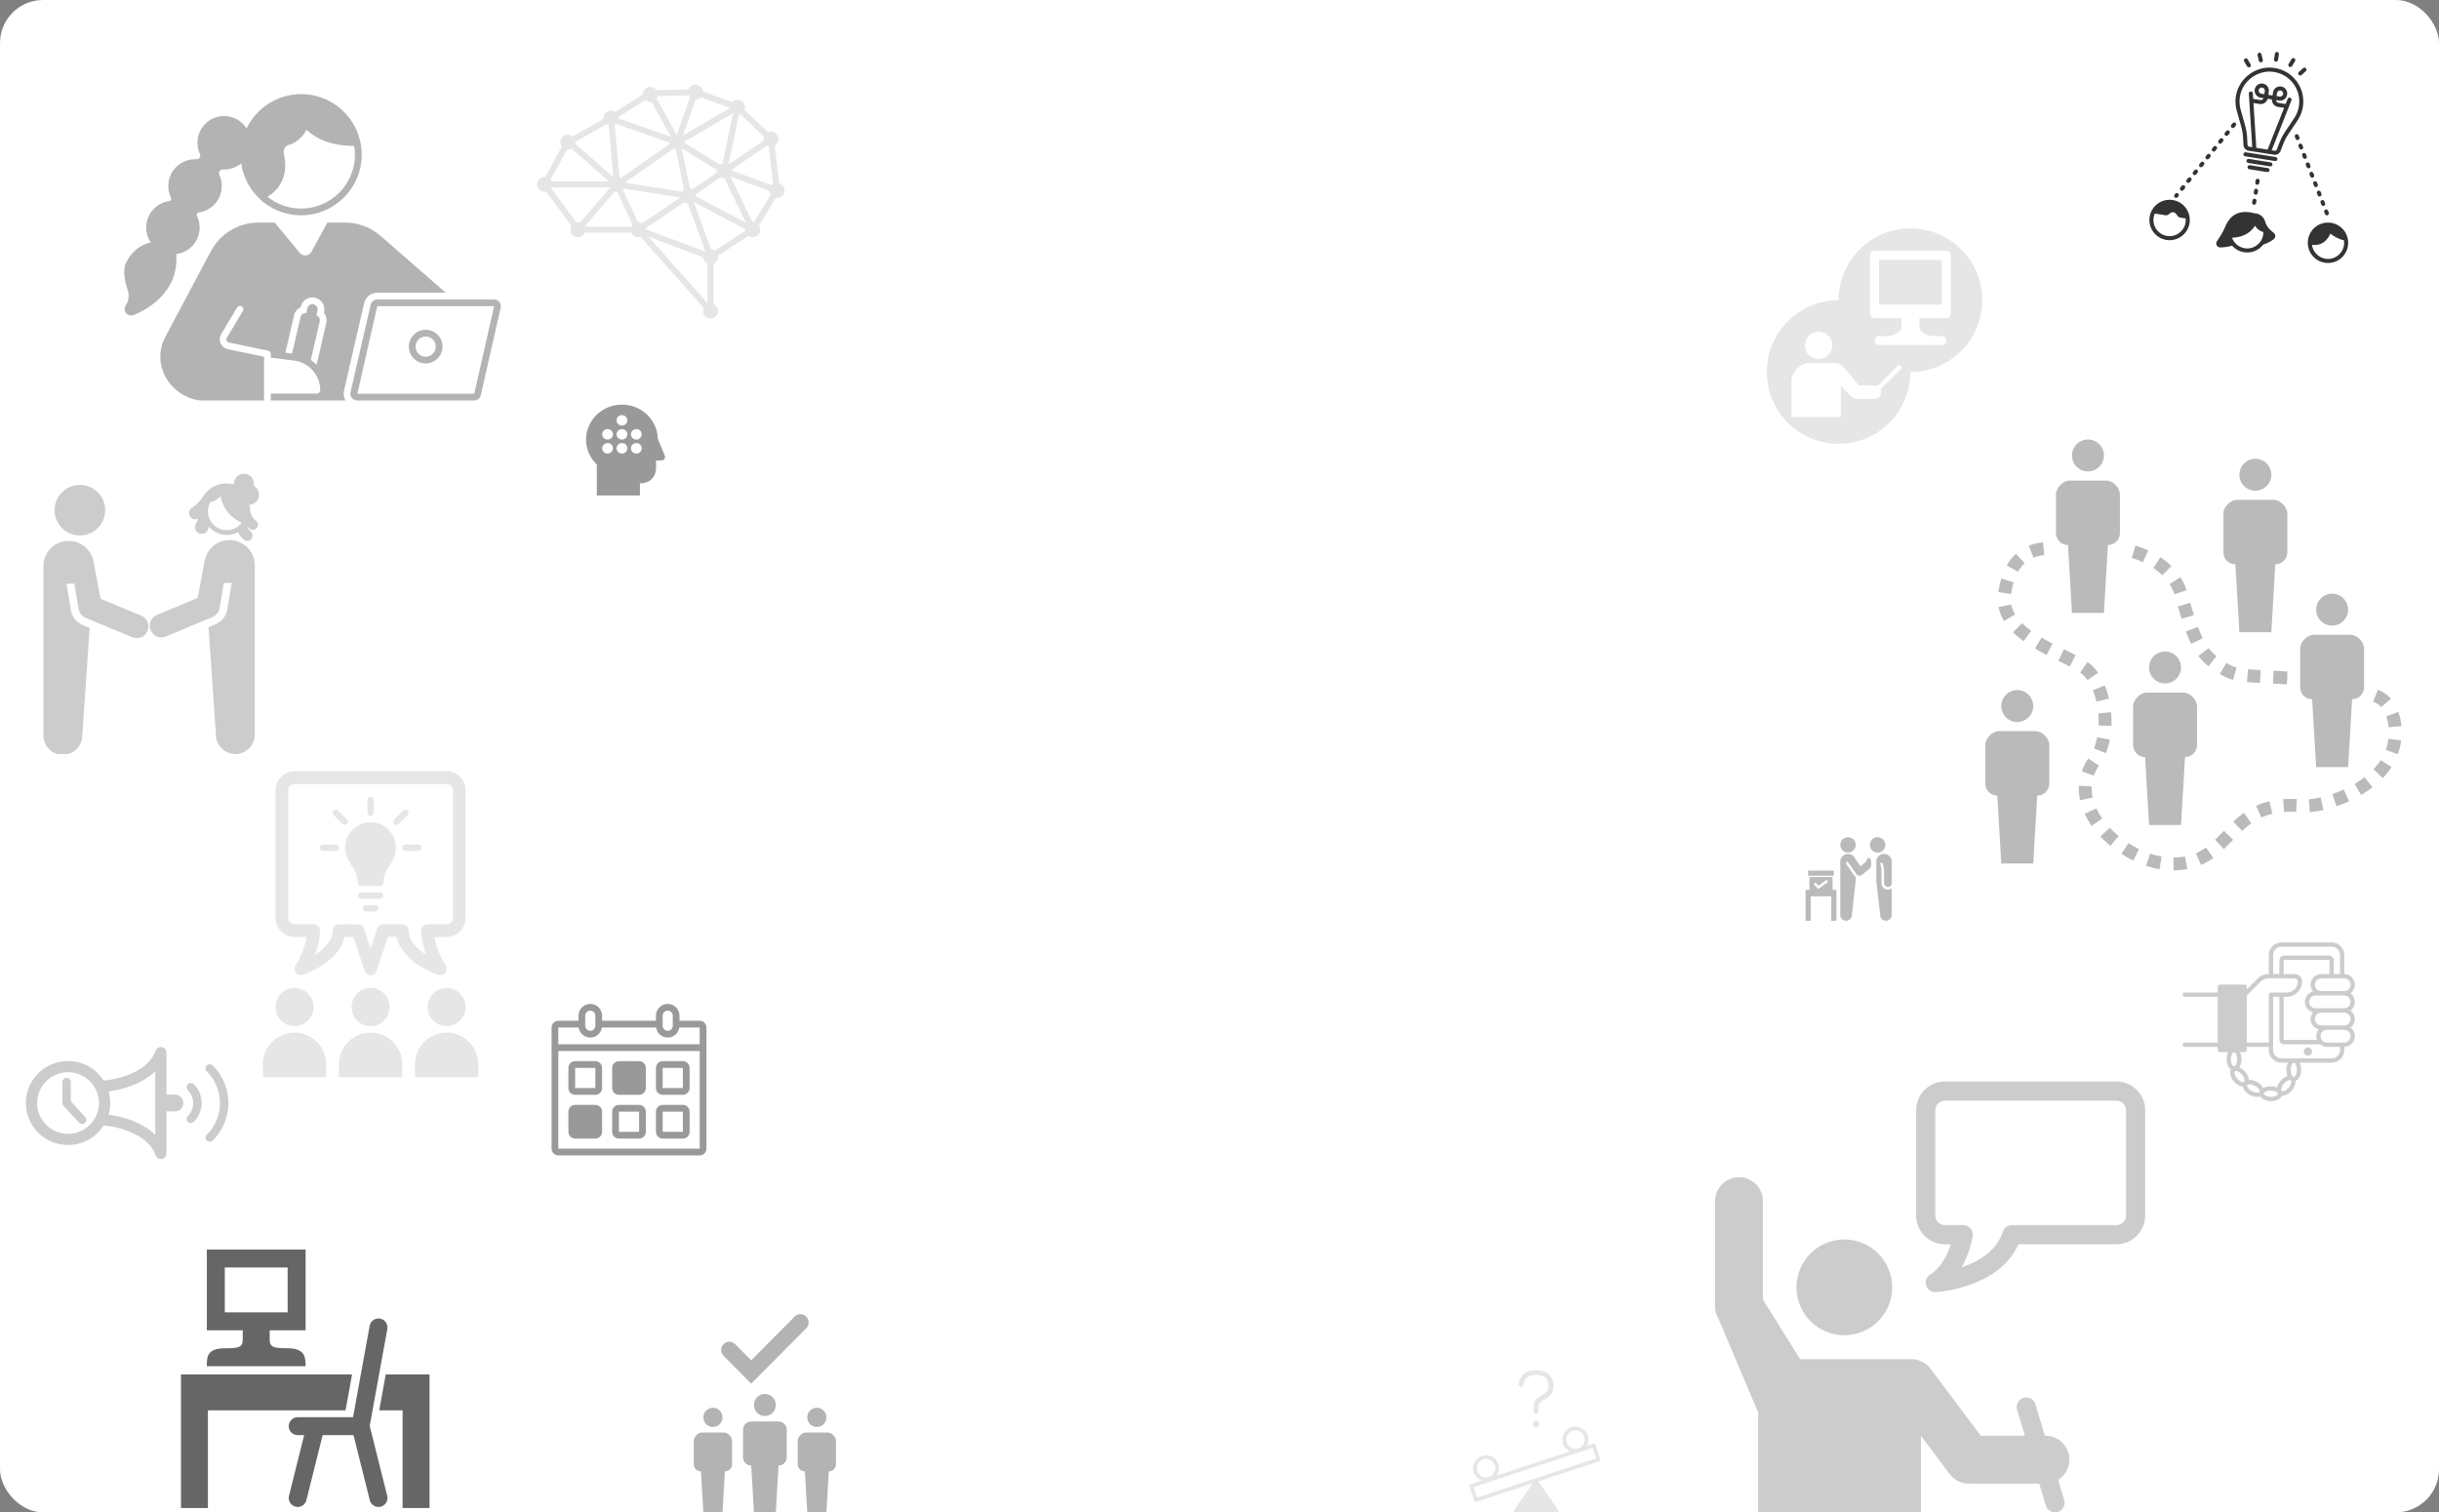 <svg width="566" height="351" viewBox="0 0 566 351" fill="none" xmlns="http://www.w3.org/2000/svg">
<rect x="0" y="0" width="566" height="351" fill="#808080" stroke="none"/>
<rect width="566" height="351" rx="10" fill="white"/>
<path d="M546.477 232.532C546.477 231.716 546.077 230.997 545.468 230.543C546.077 230.088 546.477 229.369 546.477 228.554C546.477 227.196 545.382 226.092 544.029 226.069V221.669C544.029 220.044 542.707 218.722 541.081 218.722H529.454C527.829 218.722 526.506 220.044 526.506 221.669V226.065H526.438C525.487 226.065 524.593 226.436 523.921 227.108L521.387 229.642V229.013C521.387 228.736 521.163 228.513 520.887 228.513H515.156C514.879 228.513 514.656 228.736 514.656 229.013V230.349H507C506.724 230.349 506.5 230.572 506.5 230.849C506.5 231.125 506.724 231.349 507 231.349H514.656V241.976H507C506.724 241.976 506.5 242.199 506.5 242.476C506.5 242.752 506.724 242.976 507 242.976H514.656V243.7C514.656 243.976 514.879 244.2 515.156 244.2H517.089C516.858 244.649 516.715 245.212 516.715 245.841C516.715 246.922 517.12 247.825 517.713 248.238C517.357 248.946 517.603 250.045 518.399 250.982C519.023 251.715 519.801 252.134 520.473 252.168C520.507 252.421 520.602 252.684 520.766 252.941C521.061 253.406 521.544 253.832 522.126 254.139C522.677 254.43 523.267 254.588 523.796 254.588C523.825 254.588 523.854 254.588 523.883 254.587C524.116 254.579 524.323 254.528 524.513 254.459C524.659 254.708 524.887 254.933 525.19 255.112C525.665 255.393 526.289 255.553 526.947 255.562C526.968 255.563 526.989 255.563 527.01 255.563C527.645 255.563 528.248 255.422 528.715 255.164C529.128 254.936 529.412 254.623 529.539 254.273C529.593 254.279 529.647 254.286 529.703 254.286C529.92 254.286 530.153 254.243 530.391 254.157C530.909 253.969 531.429 253.59 531.855 253.089C532.477 252.358 532.764 251.526 532.692 250.858C533.462 250.592 534.022 249.562 534.022 248.289C534.022 247.66 533.88 247.096 533.649 246.647H541.081C542.707 246.647 544.029 245.325 544.029 243.7V242.971C545.382 242.949 546.477 241.845 546.477 240.487C546.477 239.671 546.077 238.952 545.468 238.498C546.077 238.044 546.477 237.325 546.477 236.509C546.477 235.694 546.077 234.975 545.468 234.521C546.077 234.066 546.477 233.347 546.477 232.532ZM545.477 228.554C545.477 229.36 544.83 230.016 544.029 230.038C544.015 230.039 544.002 230.042 543.988 230.042H543.029H541.581H540.581H538.684C537.864 230.042 537.196 229.375 537.196 228.554C537.196 227.733 537.864 227.065 538.684 227.065H540.581H541.581H543.029H543.988C544.002 227.065 544.015 227.069 544.029 227.069C544.83 227.091 545.477 227.747 545.477 228.554ZM536.767 230.121C535.681 230.388 534.87 231.364 534.87 232.532C534.87 233.699 535.681 234.675 536.767 234.942C536.416 235.371 536.196 235.912 536.196 236.509C536.196 237.677 537.007 238.652 538.093 238.919C537.741 239.349 537.521 239.89 537.521 240.487C537.521 240.796 537.585 241.09 537.689 241.364H530.066C530.004 241.364 529.954 241.313 529.954 241.252V231.349H530.678C532.641 231.349 534.238 229.752 534.238 227.789C534.238 226.838 533.464 226.065 532.514 226.065H529.954V222.894C529.954 222.832 530.004 222.781 530.066 222.781H540.469C540.531 222.781 540.581 222.832 540.581 222.894V226.065H538.684C537.312 226.065 536.196 227.182 536.196 228.554C536.196 229.151 536.416 229.692 536.767 230.121ZM527.506 221.669C527.506 220.595 528.38 219.722 529.454 219.722H541.081C542.155 219.722 543.029 220.595 543.029 221.669V226.065H541.581V222.894C541.581 222.28 541.082 221.781 540.469 221.781H530.066C529.453 221.781 528.954 222.28 528.954 222.894V226.065H527.506V221.669V221.669ZM521.387 231.056L524.628 227.815C525.111 227.331 525.754 227.065 526.438 227.065H526.506H527.506H528.954H529.954H532.514C532.913 227.065 533.238 227.39 533.238 227.789C533.238 229.2 532.089 230.349 530.678 230.349H529.954H528.954H527.506H527.006C526.73 230.349 526.506 230.572 526.506 230.849V241.976H521.387V231.056ZM517.715 245.841C517.715 244.854 518.151 244.2 518.439 244.2C518.727 244.2 519.163 244.854 519.163 245.841C519.163 246.828 518.727 247.483 518.439 247.483C518.151 247.483 517.715 246.828 517.715 245.841ZM520.776 251.116C520.556 251.302 519.8 251.085 519.161 250.334C518.521 249.583 518.429 248.801 518.649 248.614C518.698 248.573 518.774 248.551 518.869 248.551C519.2 248.551 519.767 248.812 520.264 249.396C520.903 250.148 520.995 250.93 520.776 251.116ZM524.383 253.381C524.321 253.5 524.116 253.579 523.85 253.587C523.472 253.596 523.017 253.479 522.593 253.254C522.169 253.031 521.811 252.721 521.61 252.405C521.467 252.18 521.417 251.966 521.479 251.848C521.542 251.73 521.746 251.651 522.013 251.642C522.03 251.642 522.048 251.641 522.066 251.641C522.43 251.641 522.865 251.761 523.269 251.975C524.142 252.435 524.518 253.126 524.383 253.381ZM528.232 254.289C527.904 254.47 527.448 254.583 526.961 254.562C526.482 254.556 526.022 254.442 525.699 254.251C525.47 254.116 525.328 253.949 525.33 253.815C525.332 253.681 525.479 253.518 525.712 253.389C526.029 253.214 526.472 253.115 526.935 253.115C526.95 253.115 526.967 253.115 526.982 253.115C527.462 253.122 527.922 253.235 528.244 253.426C528.474 253.562 528.615 253.729 528.614 253.863C528.612 253.997 528.465 254.16 528.232 254.289ZM529.229 250.856C528.82 251.337 528.541 251.884 528.429 252.406C528.009 252.227 527.515 252.123 526.997 252.115C526.338 252.101 525.711 252.247 525.229 252.514C525.223 252.517 525.218 252.52 525.213 252.523C524.953 251.986 524.441 251.462 523.736 251.09C523.155 250.783 522.534 250.624 521.979 250.643C521.939 250.644 521.905 250.655 521.866 250.658C521.832 250.055 521.551 249.367 521.026 248.749C520.611 248.261 520.128 247.92 519.654 247.73C519.969 247.254 520.163 246.589 520.163 245.841C520.163 245.212 520.021 244.649 519.789 244.2H520.887C521.163 244.2 521.387 243.976 521.387 243.7V242.976H526.506V243.7C526.506 245.325 527.829 246.647 529.454 246.647H530.948C530.717 247.096 530.574 247.66 530.574 248.289C530.574 248.831 530.678 249.329 530.854 249.744C530.301 249.9 529.717 250.281 529.229 250.856ZM531.094 252.441C530.783 252.807 530.403 253.089 530.051 253.216C529.8 253.308 529.581 253.31 529.479 253.223C529.375 253.135 529.344 252.924 529.393 252.658C529.462 252.29 529.68 251.869 529.991 251.503C530.488 250.919 531.055 250.658 531.386 250.658C531.481 250.658 531.557 250.68 531.606 250.721C531.825 250.908 531.733 251.689 531.094 252.441ZM532.298 249.931C532.01 249.931 531.574 249.276 531.574 248.289C531.574 247.302 532.01 246.647 532.298 246.647C532.586 246.647 533.022 247.302 533.022 248.289C533.022 249.276 532.586 249.931 532.298 249.931ZM543.029 243.7C543.029 244.774 542.155 245.647 541.081 245.647H532.298H529.454C528.38 245.647 527.506 244.774 527.506 243.7V242.476V231.349H528.954V241.252C528.954 241.865 529.453 242.364 530.066 242.364H538.394C538.83 242.74 539.391 242.976 540.01 242.976H543.029V243.7ZM545.477 240.487C545.477 241.294 544.83 241.949 544.029 241.971C544.015 241.972 544.002 241.976 543.988 241.976H543.029H541.306H540.01C539.518 241.976 539.085 241.733 538.813 241.364C538.632 241.117 538.521 240.816 538.521 240.487C538.521 239.666 539.189 238.998 540.01 238.998H540.581H541.581H543.029H543.988C544.002 238.998 544.015 239.002 544.029 239.002C544.83 239.025 545.477 239.68 545.477 240.487ZM545.477 236.509C545.477 237.316 544.83 237.972 544.029 237.994C544.015 237.994 544.002 237.998 543.988 237.998H543.029H541.581H540.581H540.01H538.684C537.864 237.998 537.196 237.33 537.196 236.509C537.196 235.688 537.864 235.021 538.684 235.021H540.581H541.581H543.029H543.988C544.002 235.021 544.015 235.024 544.029 235.025C544.83 235.047 545.477 235.703 545.477 236.509ZM544.029 234.016C544.015 234.017 544.002 234.021 543.988 234.021H543.029H541.581H540.581H538.684H537.358C536.538 234.021 535.87 233.353 535.87 232.532C535.87 231.71 536.538 231.042 537.358 231.042H538.684H540.581H541.581H543.029H543.988C544.002 231.042 544.015 231.046 544.029 231.047C544.83 231.069 545.477 231.725 545.477 232.532C545.477 233.339 544.83 233.994 544.029 234.016Z" fill="black" fill-opacity="0.2"/>
<path d="M535.574 243.088C535.046 243.088 534.617 243.516 534.617 244.044C534.617 244.572 535.046 245 535.574 245C536.102 245 536.53 244.572 536.53 244.044C536.53 243.516 536.102 243.088 535.574 243.088Z" fill="black" fill-opacity="0.2"/>
<path d="M180.809 42.534L179.782 33.804C180.299 33.499 180.65 32.943 180.65 32.3C180.65 31.334 179.867 30.55 178.9 30.55C178.66 30.55 178.431 30.599 178.223 30.686L172.764 25.48C172.832 25.294 172.875 25.095 172.875 24.885C172.875 23.918 172.091 23.135 171.125 23.135C170.624 23.135 170.176 23.348 169.857 23.684L163.138 21.266C163.076 20.356 162.326 19.635 161.4 19.635C160.666 19.635 160.04 20.088 159.78 20.728L152.353 20.93C152.038 20.463 151.505 20.155 150.9 20.155C149.934 20.155 149.15 20.939 149.15 21.905C149.15 21.918 149.153 21.93 149.154 21.942L142.784 25.953C142.503 25.762 142.165 25.65 141.8 25.65C140.834 25.65 140.05 26.433 140.05 27.4C140.05 27.463 140.062 27.522 140.068 27.583L132.917 31.67C132.612 31.412 132.223 31.25 131.792 31.25C130.825 31.25 130.042 32.033 130.042 33C130.042 33.379 130.165 33.727 130.37 34.014L126.545 41.065C126.496 41.06 126.45 41.05 126.4 41.05C125.434 41.05 124.65 41.834 124.65 42.8C124.65 43.766 125.434 44.55 126.4 44.55C126.532 44.55 126.659 44.533 126.782 44.505L132.592 52.427C132.442 52.685 132.35 52.98 132.35 53.3C132.35 54.266 133.134 55.05 134.1 55.05C134.817 55.05 135.432 54.617 135.702 54H146.498C146.768 54.617 147.383 55.05 148.1 55.05C148.288 55.05 148.466 55.013 148.637 54.957L163.314 71.469C163.211 71.692 163.15 71.938 163.15 72.2C163.15 73.166 163.934 73.95 164.9 73.95C165.867 73.95 166.65 73.166 166.65 72.2C166.65 71.483 166.218 70.868 165.6 70.598V61.202C166.218 60.932 166.65 60.317 166.65 59.6C166.65 59.506 166.637 59.415 166.622 59.325L173.73 54.756C174.008 54.941 174.341 55.05 174.7 55.05C175.667 55.05 176.45 54.266 176.45 53.3C176.45 52.929 176.333 52.586 176.136 52.303L180.06 45.926C180.139 45.937 180.218 45.95 180.3 45.95C181.267 45.95 182.05 45.166 182.05 44.2C182.05 43.412 181.525 42.753 180.809 42.534ZM179.043 42.986L169.79 39.549C169.787 39.5 169.782 39.451 169.775 39.402L177.977 33.781C178.105 33.861 178.244 33.921 178.391 33.966L179.418 42.696C179.281 42.777 179.153 42.872 179.043 42.986ZM163.646 58.382L149.84 53.205C149.836 53.13 149.831 53.056 149.818 52.984L158.789 46.919C159.03 47.072 159.311 47.164 159.612 47.183L163.693 58.338C163.677 58.352 163.661 58.367 163.646 58.382ZM144.509 43.95C144.567 43.885 144.622 43.818 144.67 43.744L157.863 45.855L149.033 51.824C148.763 51.653 148.444 51.55 148.1 51.55C148.086 51.55 148.072 51.554 148.058 51.554L144.509 43.95ZM142.898 28.752L155.464 33.136C155.469 33.206 155.471 33.278 155.485 33.346L144.107 41.31C143.997 41.243 143.878 41.19 143.753 41.148L142.642 28.925C142.733 28.875 142.818 28.818 142.898 28.752ZM170.096 26.294C170.102 26.299 170.107 26.304 170.114 26.309L167.692 37.937C167.457 37.986 167.24 38.084 167.05 38.216L158.926 33.237C158.937 33.159 158.95 33.081 158.95 33C158.95 32.932 158.938 32.868 158.93 32.802L170.096 26.294ZM156.293 34.49C156.457 34.59 156.637 34.668 156.832 34.71L158.718 44.014C158.532 44.144 158.375 44.309 158.252 44.5L145.018 42.382L156.293 34.49ZM160.645 43.962C160.476 43.857 160.29 43.777 160.09 43.734L158.206 34.437L166.324 39.413C166.313 39.491 166.3 39.569 166.3 39.65C166.3 39.789 166.32 39.922 166.351 40.052L160.645 43.962ZM161.439 45.116L167.197 41.169C167.45 41.312 167.739 41.4 168.05 41.4C168.074 41.4 168.096 41.394 168.12 41.393L173.136 51.689L161.46 45.565C161.463 45.524 161.472 45.485 161.472 45.444C161.472 45.331 161.459 45.222 161.439 45.116ZM177.183 32.628L169.069 38.189L171.483 26.598C171.594 26.575 171.7 26.541 171.802 26.498L177.261 31.704C177.193 31.891 177.15 32.09 177.15 32.3C177.15 32.412 177.163 32.522 177.183 32.628ZM169.395 25.083L158.495 31.435L161.425 23.132C161.916 23.125 162.355 22.916 162.668 22.585L169.387 25.003C169.389 25.03 169.392 25.056 169.395 25.083ZM160.133 22.586L157.07 31.263C157.059 31.264 157.048 31.265 157.037 31.266L152.364 22.861C152.47 22.699 152.547 22.517 152.594 22.324L159.821 22.128C159.901 22.297 160.006 22.452 160.133 22.586ZM150.9 23.655C150.998 23.655 151.093 23.642 151.187 23.627L155.695 31.733L143.541 27.494C143.542 27.462 143.55 27.432 143.55 27.4C143.55 27.311 143.537 27.227 143.524 27.142L149.754 23.218C150.062 23.487 150.459 23.655 150.9 23.655ZM141.247 29.052L142.344 41.121L133.498 33.38C133.525 33.257 133.542 33.131 133.542 33C133.542 32.976 133.536 32.953 133.535 32.929L140.76 28.8C140.907 28.909 141.07 28.993 141.247 29.052ZM131.792 34.75C132.11 34.75 132.405 34.658 132.662 34.51L141.337 42.1H128.002C127.944 41.966 127.865 41.845 127.776 41.731L131.575 34.728C131.647 34.737 131.717 34.75 131.792 34.75ZM128.002 43.5H141.598C141.605 43.517 141.616 43.532 141.624 43.549L134.616 51.636C134.452 51.585 134.281 51.55 134.1 51.55C133.968 51.55 133.841 51.567 133.718 51.595L127.908 43.673C127.941 43.616 127.976 43.56 128.002 43.5ZM135.676 52.551L142.684 44.464C142.848 44.515 143.019 44.55 143.2 44.55C143.214 44.55 143.228 44.546 143.242 44.546L146.791 52.15C146.672 52.284 146.571 52.434 146.498 52.6H135.702C135.695 52.583 135.684 52.568 135.676 52.551ZM163.16 59.695C163.197 60.37 163.611 60.944 164.2 61.202V70.359L150.502 54.949L163.16 59.695ZM165.01 57.861L161.002 46.906L172.962 53.179C172.959 53.22 172.95 53.259 172.95 53.3C172.95 53.394 172.963 53.485 172.978 53.575L165.87 58.144C165.621 57.978 165.326 57.881 165.01 57.861ZM174.7 51.55C174.676 51.55 174.654 51.556 174.63 51.557L169.445 40.915L178.56 44.301C178.579 44.633 178.686 44.94 178.864 45.197L174.94 51.574C174.861 51.563 174.782 51.55 174.7 51.55Z" fill="black" fill-opacity="0.1"/>
<g clip-path="url(#clip0_4_743)">
<path d="M450.625 60.292H436.042V70.708H450.625V60.292Z" fill="black" fill-opacity="0.1"/>
<path d="M455.119 57.882C448.611 51.373 438.056 51.373 431.549 57.882C431.444 57.987 431.356 58.101 431.254 58.209C428.205 61.421 426.667 65.54 426.667 69.667C423.386 69.667 420.112 70.64 417.292 72.563C416.444 73.142 415.634 73.797 414.882 74.549C408.373 81.058 408.373 91.61 414.882 98.12C421.39 104.627 431.945 104.629 438.453 98.12C438.89 97.682 439.293 97.223 439.672 96.751C442.109 93.715 443.333 90.025 443.334 86.334C444.381 86.334 445.427 86.234 446.459 86.037C449.632 85.435 452.663 83.909 455.119 81.453C461.627 74.942 461.627 64.389 455.119 57.882ZM422.032 76.959C423.784 76.959 425.21 78.383 425.21 80.139C425.21 81.895 423.783 83.317 422.032 83.317C420.271 83.317 418.855 81.894 418.855 80.139C418.855 78.383 420.271 76.959 422.032 76.959ZM441.098 85.66L436.406 90.352C436.504 90.555 436.563 90.781 436.563 91.021C436.563 91.743 436.072 92.344 435.407 92.523L434.48 92.584H431.355C431.355 92.584 431.017 92.584 430.834 92.584C429.971 92.584 428.913 91.31 428.913 91.31L427.188 89.585V96.751H415.73V88.418C415.73 86.334 417.831 84.25 419.896 84.25C419.896 84.25 424.488 84.25 425.625 84.25C426.321 84.25 427.074 84.409 427.609 84.962C428.492 85.876 431.355 89.459 431.355 89.459H435C435.242 89.459 435.466 89.518 435.67 89.615L440.361 84.923C440.565 84.72 440.894 84.72 441.098 84.923C441.301 85.127 441.301 85.457 441.098 85.66ZM452.709 72.792C452.709 73.367 452.243 73.833 451.667 73.833H445.417V75.917C445.417 77.068 447.39 78 448.542 78H450.625C451.202 78 451.667 78.466 451.667 79.042C451.667 79.617 451.202 80.083 450.625 80.083H443.334H436.042C435.466 80.083 435 79.617 435 79.042C435 78.466 435.466 78 436.042 78H438.125C439.277 78 441.25 77.068 441.25 75.917V73.833H435C434.425 73.833 433.959 73.367 433.959 72.792V59.25C433.959 58.675 434.425 58.209 435 58.209H451.667C452.243 58.209 452.709 58.675 452.709 59.25V72.792Z" fill="black" fill-opacity="0.1"/>
</g>
<g clip-path="url(#clip1_4_743)">
<path d="M491.152 251H451.331C447.655 251 444.665 253.99 444.665 257.667V282.113C444.665 285.789 447.655 288.779 451.331 288.779H452.729C451.98 291.049 450.527 294.226 447.967 295.762C447.088 296.287 446.682 297.347 446.986 298.324C447.275 299.259 448.138 299.89 449.109 299.89C449.152 299.89 449.195 299.888 449.241 299.886C449.863 299.849 463.895 298.898 468.414 288.779H491.45C491.588 288.779 491.723 288.766 491.853 288.742C495.201 288.39 497.818 285.552 497.818 282.113V257.668C497.818 253.995 494.829 251.004 491.152 251ZM493.375 282.113C493.375 283.339 492.379 284.335 491.152 284.335H466.89C465.923 284.335 465.068 284.958 464.774 285.878C463.3 290.468 458.99 292.878 455.243 294.13C457.172 290.653 457.755 287.138 457.793 286.906C457.895 286.264 457.711 285.609 457.289 285.114C456.866 284.618 456.25 284.335 455.599 284.335H451.332C450.106 284.335 449.11 283.339 449.11 282.113V257.667C449.11 256.44 450.106 255.444 451.332 255.444L491.153 255.447C492.38 255.447 493.376 256.443 493.376 257.669V282.113H493.375Z" fill="black" fill-opacity="0.2"/>
<path d="M427.999 309.89C434.135 309.89 439.11 304.915 439.11 298.779C439.11 292.643 434.135 287.668 427.999 287.668C421.863 287.668 416.888 292.643 416.888 298.779C416.888 304.915 421.863 309.89 427.999 309.89Z" fill="black" fill-opacity="0.2"/>
<path d="M480.22 338.779C480.22 335.71 477.733 333.222 474.664 333.222H474.54L472.349 325.918C471.997 324.743 470.761 324.079 469.582 324.426C468.406 324.78 467.739 326.019 468.091 327.194L469.899 333.222H459.664L447.999 317.667C446.95 316.268 445.304 315.444 443.554 315.444H417.745L409.11 301.63V278.78C409.11 275.711 406.623 273.224 403.555 273.224C400.486 273.224 398 275.71 398 278.78V303.224C398 304.265 398.293 305.286 398.844 306.167L407.999 327.806V338.78V351H445.776V333.223L452.442 342.111C453.492 343.511 455.137 344.335 456.887 344.335H473.233L474.758 349.416C475.047 350.379 475.93 351 476.887 351C477.098 351 477.313 350.97 477.525 350.906C478.701 350.553 479.368 349.314 479.016 348.139L477.616 343.469C479.175 342.485 480.22 340.76 480.22 338.779Z" fill="black" fill-opacity="0.2"/>
</g>
<g clip-path="url(#clip2_4_743)">
<path d="M154.268 105.762C154.268 105.76 154.267 105.76 154.266 105.758L152.658 101.84C152.558 97.45 148.866 93.907 144.333 93.907C139.739 93.907 136 97.547 136 102.02C136 104.283 136.959 106.331 138.5 107.804V115H148.5V112.178C150.797 112.178 152.25 110.747 152.25 108.51V106.887H153.5C153.96 106.887 154.333 106.524 154.333 106.076C154.333 105.976 154.268 105.762 154.268 105.762ZM141 105.265C140.31 105.265 139.75 104.72 139.75 104.048C139.75 103.376 140.31 102.832 141 102.832C141.69 102.832 142.25 103.376 142.25 104.048C142.25 104.72 141.69 105.265 141 105.265ZM141 102.02C140.31 102.02 139.75 101.475 139.75 100.803C139.75 100.131 140.31 99.586 141 99.586C141.69 99.586 142.25 100.131 142.25 100.803C142.25 101.475 141.69 102.02 141 102.02ZM144.333 105.265C143.643 105.265 143.083 104.72 143.083 104.048C143.083 103.376 143.643 102.832 144.333 102.832C145.023 102.832 145.583 103.376 145.583 104.048C145.583 104.72 145.024 105.265 144.333 105.265ZM144.333 102.02C143.643 102.02 143.083 101.475 143.083 100.803C143.083 100.131 143.643 99.586 144.333 99.586C145.023 99.586 145.583 100.131 145.583 100.803C145.583 101.475 145.024 102.02 144.333 102.02ZM144.333 98.775C143.643 98.775 143.083 98.23 143.083 97.558C143.083 96.886 143.643 96.341 144.333 96.341C145.023 96.341 145.583 96.886 145.583 97.558C145.583 98.23 145.024 98.775 144.333 98.775ZM147.667 105.265C146.977 105.265 146.417 104.72 146.417 104.048C146.417 103.376 146.977 102.832 147.667 102.832C148.357 102.832 148.917 103.376 148.917 104.048C148.917 104.72 148.357 105.265 147.667 105.265ZM147.667 102.02C146.977 102.02 146.417 101.475 146.417 100.803C146.417 100.131 146.977 99.586 147.667 99.586C148.357 99.586 148.917 100.131 148.917 100.803C148.917 101.475 148.357 102.02 147.667 102.02Z" fill="black" fill-opacity="0.4"/>
</g>
<path d="M533.43 31.439C533.335 31.197 533.063 31.078 532.822 31.172C532.581 31.267 532.462 31.538 532.556 31.779L532.727 32.216C532.79 32.377 532.931 32.483 533.09 32.509C533.17 32.521 533.253 32.514 533.334 32.482C533.575 32.388 533.694 32.116 533.6 31.875L533.43 31.439Z" fill="black" fill-opacity="0.8"/>
<path d="M535.134 35.805C535.039 35.563 534.769 35.444 534.527 35.539C534.286 35.633 534.167 35.905 534.261 36.146L534.431 36.583C534.494 36.744 534.636 36.85 534.795 36.875C534.875 36.888 534.958 36.88 535.038 36.849C535.279 36.755 535.398 36.483 535.305 36.242L535.134 35.805Z" fill="black" fill-opacity="0.8"/>
<path d="M537.84 45.316C537.903 45.477 538.045 45.583 538.204 45.608C538.283 45.621 538.367 45.613 538.447 45.582C538.688 45.488 538.807 45.216 538.713 44.975L538.543 44.539C538.448 44.297 538.175 44.178 537.936 44.272C537.694 44.367 537.575 44.639 537.669 44.88L537.84 45.316Z" fill="black" fill-opacity="0.8"/>
<path d="M535.891 39.032C536.132 38.938 536.251 38.666 536.157 38.425L535.986 37.989C535.892 37.747 535.62 37.628 535.379 37.722C535.138 37.817 535.019 38.089 535.113 38.33L535.283 38.766C535.347 38.927 535.488 39.034 535.647 39.059C535.727 39.071 535.81 39.064 535.891 39.032Z" fill="black" fill-opacity="0.8"/>
<path d="M538.692 47.499C538.755 47.66 538.897 47.767 539.056 47.792C539.135 47.804 539.219 47.797 539.299 47.766C539.54 47.671 539.659 47.4 539.565 47.158L539.395 46.722C539.3 46.48 539.029 46.361 538.788 46.456C538.547 46.55 538.428 46.822 538.522 47.063L538.692 47.499Z" fill="black" fill-opacity="0.8"/>
<path d="M539.544 49.683C539.607 49.844 539.749 49.95 539.908 49.975C539.988 49.988 540.071 49.98 540.152 49.949C540.393 49.855 540.512 49.583 540.418 49.342L540.247 48.905C540.153 48.664 539.881 48.545 539.64 48.639C539.399 48.733 539.28 49.005 539.374 49.246L539.544 49.683Z" fill="black" fill-opacity="0.8"/>
<path d="M536.135 40.949C536.198 41.11 536.34 41.217 536.499 41.242C536.578 41.254 536.662 41.247 536.742 41.215C536.983 41.122 537.103 40.85 537.009 40.609L536.839 40.172C536.745 39.931 536.473 39.812 536.232 39.906C535.99 39.999 535.871 40.271 535.965 40.512L536.135 40.949Z" fill="black" fill-opacity="0.8"/>
<path d="M536.987 43.133C537.05 43.294 537.192 43.4 537.351 43.425C537.431 43.438 537.514 43.43 537.595 43.399C537.836 43.305 537.955 43.033 537.861 42.792L537.69 42.355C537.596 42.113 537.324 41.995 537.083 42.089C536.842 42.183 536.723 42.455 536.817 42.696L536.987 43.133Z" fill="black" fill-opacity="0.8"/>
<path d="M534.282 33.622C534.187 33.38 533.916 33.261 533.675 33.356C533.434 33.45 533.315 33.722 533.408 33.963L533.579 34.4C533.642 34.561 533.784 34.667 533.943 34.692C534.022 34.705 534.106 34.697 534.186 34.666C534.427 34.572 534.546 34.3 534.452 34.059L534.282 33.622Z" fill="black" fill-opacity="0.8"/>
<path d="M524.003 44.341C524.044 44.085 523.869 43.845 523.613 43.805C523.357 43.764 523.118 43.938 523.077 44.194L523.004 44.657C522.963 44.913 523.137 45.153 523.393 45.194C523.649 45.234 523.889 45.06 523.93 44.804L524.003 44.341Z" fill="black" fill-opacity="0.8"/>
<path d="M524.37 42.026C524.41 41.77 524.236 41.53 523.98 41.49C523.724 41.449 523.484 41.623 523.444 41.879L523.37 42.342C523.33 42.598 523.504 42.838 523.76 42.879C524.016 42.919 524.256 42.745 524.296 42.489L524.37 42.026Z" fill="black" fill-opacity="0.8"/>
<path d="M523.247 46.12C522.991 46.079 522.751 46.253 522.71 46.509L522.637 46.972C522.597 47.228 522.771 47.468 523.027 47.508C523.283 47.549 523.523 47.375 523.563 47.119L523.636 46.656C523.677 46.4 523.503 46.16 523.247 46.12Z" fill="black" fill-opacity="0.8"/>
<path d="M528.103 14.312C528.359 14.353 528.599 14.179 528.639 13.923L528.849 12.601C528.889 12.345 528.715 12.105 528.459 12.064C528.203 12.024 527.963 12.198 527.923 12.454L527.714 13.776C527.673 14.032 527.847 14.272 528.103 14.312Z" fill="black" fill-opacity="0.8"/>
<path d="M531.259 15.488C531.312 15.521 531.37 15.541 531.429 15.55C531.611 15.579 531.801 15.498 531.903 15.33L532.597 14.186C532.731 13.964 532.66 13.676 532.439 13.542C532.219 13.408 531.929 13.478 531.795 13.7L531.101 14.845C530.967 15.066 531.037 15.354 531.259 15.488Z" fill="black" fill-opacity="0.8"/>
<path d="M533.714 17.517C533.849 17.538 533.991 17.501 534.1 17.404L535.1 16.514C535.293 16.341 535.31 16.045 535.138 15.852C534.966 15.658 534.669 15.642 534.476 15.813L533.477 16.703C533.283 16.876 533.266 17.172 533.438 17.365C533.513 17.449 533.611 17.5 533.714 17.517Z" fill="black" fill-opacity="0.8"/>
<path d="M524.199 14.11C524.244 14.301 524.4 14.437 524.582 14.466C524.641 14.475 524.702 14.474 524.763 14.46C525.015 14.4 525.171 14.148 525.112 13.896L524.806 12.593C524.747 12.34 524.495 12.184 524.243 12.244C523.991 12.303 523.834 12.555 523.894 12.807L524.199 14.11Z" fill="black" fill-opacity="0.8"/>
<path d="M521.47 15.403C521.543 15.53 521.667 15.608 521.801 15.63C521.904 15.646 522.014 15.628 522.111 15.571C522.335 15.44 522.409 15.153 522.279 14.93L521.603 13.774C521.472 13.551 521.185 13.475 520.961 13.607C520.738 13.738 520.663 14.025 520.793 14.248L521.47 15.403Z" fill="black" fill-opacity="0.8"/>
<path d="M533.316 27.721C533.879 26.821 534.249 25.833 534.415 24.784C534.754 22.643 534.218 20.513 532.906 18.787C531.595 17.062 529.684 15.978 527.524 15.73C523.65 15.287 519.901 17.909 518.988 21.699C518.686 22.954 518.692 24.221 519.005 25.466C519.008 25.487 519.012 25.508 519.018 25.528L520.104 29.372C520.354 30.26 520.502 31.177 520.544 32.101L520.624 33.66C520.658 34.319 521.156 34.873 521.809 34.976L527.706 35.91C528.359 36.014 529.004 35.641 529.239 35.024L529.799 33.564C530.123 32.701 530.546 31.875 531.06 31.108L533.28 27.787C533.294 27.766 533.306 27.744 533.316 27.721ZM526.235 22.93L526.639 22.994C526.672 23 526.704 22.992 526.737 22.99C526.767 23.002 526.795 23.019 526.829 23.024L527.232 23.088C527.19 23.923 527.784 24.674 528.628 24.808L530.056 25.034L526.215 34.725L523.606 34.312L522.948 23.908L524.377 24.134C525.22 24.268 526.017 23.737 526.235 22.93ZM525.465 21.859L524.755 21.747C524.363 21.685 524.095 21.316 524.157 20.922C524.219 20.53 524.589 20.262 524.98 20.324C525.372 20.386 525.64 20.755 525.578 21.147L525.465 21.859ZM532.49 27.274C532.481 27.288 532.472 27.304 532.464 27.32L530.28 30.587C529.727 31.413 529.27 32.304 528.922 33.231L528.364 34.689C528.285 34.895 528.07 35.019 527.853 34.984L527.164 34.875L531.755 23.291C531.85 23.05 531.733 22.777 531.492 22.682C531.25 22.587 530.979 22.705 530.884 22.945L530.41 24.141L528.774 23.882C528.443 23.829 528.2 23.557 528.171 23.237L528.859 23.346C529.762 23.489 530.612 22.871 530.755 21.967C530.898 21.065 530.28 20.215 529.378 20.072C528.476 19.929 527.626 20.546 527.483 21.448L527.37 22.161L526.975 22.098C526.942 22.093 526.91 22.101 526.877 22.102C526.847 22.091 526.819 22.074 526.785 22.068L526.391 22.006L526.504 21.293C526.646 20.391 526.029 19.541 525.127 19.398C524.224 19.255 523.374 19.873 523.231 20.777C523.088 21.68 523.706 22.53 524.608 22.673L525.296 22.782C525.17 23.077 524.855 23.261 524.523 23.208L522.887 22.949L522.806 21.666C522.79 21.408 522.57 21.212 522.308 21.228C522.05 21.244 521.854 21.467 521.87 21.725L522.657 34.161L521.956 34.05C521.738 34.016 521.572 33.831 521.561 33.611L521.481 32.056C521.436 31.063 521.276 30.074 521.006 29.118L519.935 25.324C519.932 25.31 519.929 25.297 519.926 25.283C519.639 24.172 519.63 23.04 519.9 21.919C520.704 18.581 524.006 16.271 527.417 16.661C529.323 16.878 531.004 17.835 532.16 19.355C533.316 20.875 533.788 22.751 533.489 24.637C533.34 25.581 533.004 26.468 532.49 27.274ZM528.296 22.308L528.409 21.595C528.471 21.203 528.84 20.936 529.231 20.998C529.623 21.06 529.891 21.428 529.829 21.822C529.767 22.214 529.397 22.482 529.006 22.42L528.296 22.308Z" fill="black" fill-opacity="0.8"/>
<path d="M528.49 36.983C528.531 36.728 528.357 36.488 528.101 36.447L521.156 35.347C520.9 35.307 520.66 35.481 520.62 35.737C520.579 35.993 520.754 36.233 521.009 36.273L527.954 37.373C528.21 37.414 528.45 37.239 528.49 36.983Z" fill="black" fill-opacity="0.8"/>
<path d="M527.345 38.226C527.385 37.97 527.211 37.73 526.955 37.69L521.862 36.883C521.606 36.842 521.366 37.017 521.326 37.273C521.285 37.529 521.46 37.768 521.715 37.809L526.808 38.615C527.064 38.656 527.304 38.482 527.345 38.226Z" fill="black" fill-opacity="0.8"/>
<path d="M526.662 39.541C526.702 39.285 526.528 39.046 526.272 39.005L522.105 38.345C521.849 38.305 521.609 38.479 521.569 38.735C521.528 38.991 521.703 39.231 521.958 39.271L526.125 39.931C526.381 39.972 526.621 39.797 526.662 39.541Z" fill="black" fill-opacity="0.8"/>
<path d="M504.214 46.427C501.657 46.022 499.256 47.767 498.851 50.324C498.446 52.881 500.191 55.282 502.748 55.687C505.305 56.092 507.706 54.347 508.111 51.79C508.516 49.233 506.771 46.832 504.214 46.427ZM502.894 54.761C500.852 54.437 499.454 52.513 499.777 50.47C499.828 50.15 499.922 49.848 500.046 49.564L502.526 49.957C502.786 49.998 503.052 49.928 503.258 49.763L503.643 49.456C504.06 49.122 504.672 49.205 504.986 49.637L505.34 50.124C505.486 50.325 505.706 50.46 505.952 50.499L507.21 50.698C507.239 51.007 507.236 51.323 507.185 51.644C506.861 53.686 504.937 55.084 502.894 54.761Z" fill="black" fill-opacity="0.8"/>
<path d="M527.633 54.03C526.938 53.513 526.016 52.655 525.705 51.574C525.073 49.377 523.085 49.494 523.085 49.494L523.084 49.502C522.819 49.407 522.542 49.333 522.254 49.286L522.255 49.285C522.251 49.284 522.247 49.284 522.242 49.283C522.238 49.282 522.235 49.281 522.231 49.281C522.173 49.272 522.116 49.269 522.058 49.262C518.22 48.749 516.918 51.317 516.301 52.815C515.861 53.884 515.1 55.072 514.478 55.957C514.042 56.578 514.488 57.442 515.247 57.432C516.466 57.416 517.42 57.188 517.983 57.011C518.679 57.801 519.643 58.363 520.764 58.54C522.518 58.818 524.198 58.084 525.211 56.771C525.838 56.558 526.865 56.145 527.649 55.511C528.124 55.126 528.123 54.395 527.633 54.03ZM517.973 55.186C521.052 55.046 522.571 53.58 523.299 52.386C523.625 52.917 524.228 53.603 525.244 53.858C525.246 54.069 525.236 54.282 525.202 54.497C524.878 56.539 522.953 57.938 520.911 57.614C519.517 57.394 518.425 56.427 517.973 55.186Z" fill="black" fill-opacity="0.8"/>
<path d="M507.53 42.353C507.596 42.407 507.673 42.44 507.751 42.452C507.911 42.477 508.079 42.419 508.189 42.284L508.484 41.92C508.648 41.72 508.617 41.424 508.416 41.261C508.216 41.097 507.92 41.129 507.757 41.33L507.461 41.694C507.298 41.894 507.328 42.19 507.53 42.353Z" fill="black" fill-opacity="0.8"/>
<path d="M514.328 33.986C514.128 33.822 513.832 33.853 513.669 34.054L513.374 34.418C513.21 34.619 513.241 34.914 513.442 35.078C513.508 35.132 513.585 35.164 513.664 35.177C513.823 35.202 513.992 35.144 514.101 35.009L514.397 34.645C514.56 34.444 514.53 34.149 514.328 33.986Z" fill="black" fill-opacity="0.8"/>
<path d="M504.707 45.825C504.774 45.88 504.851 45.912 504.929 45.925C505.089 45.95 505.258 45.892 505.367 45.758L505.528 45.559C505.692 45.358 505.661 45.063 505.46 44.9C505.259 44.735 504.963 44.767 504.801 44.968L504.639 45.166C504.476 45.367 504.507 45.662 504.707 45.825Z" fill="black" fill-opacity="0.8"/>
<path d="M506.051 44.172C506.117 44.226 506.194 44.258 506.273 44.271C506.433 44.296 506.601 44.238 506.711 44.104L507.006 43.74C507.17 43.539 507.139 43.244 506.938 43.081C506.736 42.916 506.442 42.948 506.279 43.148L505.983 43.512C505.82 43.713 505.85 44.008 506.051 44.172Z" fill="black" fill-opacity="0.8"/>
<path d="M511.373 37.624C511.171 37.46 510.876 37.491 510.713 37.692L510.417 38.056C510.254 38.256 510.284 38.552 510.485 38.715C510.552 38.769 510.629 38.802 510.707 38.814C510.867 38.84 511.036 38.781 511.145 38.647L511.441 38.283C511.604 38.083 511.573 37.787 511.373 37.624Z" fill="black" fill-opacity="0.8"/>
<path d="M515.807 32.167C515.606 32.003 515.311 32.035 515.148 32.235L514.852 32.599C514.688 32.8 514.719 33.095 514.92 33.258C514.986 33.312 515.063 33.345 515.142 33.358C515.301 33.383 515.47 33.325 515.579 33.19L515.875 32.827C516.039 32.626 516.008 32.33 515.807 32.167Z" fill="black" fill-opacity="0.8"/>
<path d="M509.894 39.443C509.694 39.279 509.398 39.31 509.235 39.511L508.939 39.875C508.776 40.076 508.807 40.371 509.008 40.534C509.074 40.588 509.151 40.621 509.229 40.633C509.389 40.659 509.558 40.6 509.667 40.466L509.962 40.102C510.126 39.901 510.095 39.606 509.894 39.443Z" fill="black" fill-opacity="0.8"/>
<path d="M512.851 35.805C512.649 35.641 512.354 35.673 512.191 35.873L511.896 36.236C511.732 36.438 511.763 36.733 511.964 36.896C512.03 36.95 512.107 36.983 512.186 36.995C512.345 37.02 512.514 36.962 512.623 36.828L512.918 36.465C513.082 36.264 513.051 35.969 512.851 35.805Z" fill="black" fill-opacity="0.8"/>
<path d="M518.763 28.529C518.561 28.365 518.267 28.397 518.104 28.597L517.808 28.961C517.644 29.162 517.675 29.457 517.876 29.621C517.942 29.675 518.019 29.707 518.098 29.72C518.257 29.745 518.426 29.687 518.535 29.553L518.831 29.189C518.995 28.988 518.964 28.693 518.763 28.529Z" fill="black" fill-opacity="0.8"/>
<path d="M517.284 30.348C517.084 30.184 516.788 30.215 516.625 30.417L516.33 30.781C516.166 30.981 516.197 31.277 516.398 31.44C516.464 31.494 516.541 31.526 516.62 31.539C516.779 31.564 516.948 31.506 517.057 31.371L517.353 31.008C517.516 30.807 517.486 30.511 517.284 30.348Z" fill="black" fill-opacity="0.8"/>
<path d="M539.506 60.977C542.062 61.382 544.464 59.638 544.869 57.081C545.274 54.523 543.529 52.122 540.972 51.718C538.415 51.312 536.014 53.057 535.609 55.614C535.204 58.171 536.949 60.572 539.506 60.977ZM543.943 56.934C543.619 58.976 541.695 60.375 539.652 60.051C537.972 59.785 536.73 58.434 536.522 56.827C538.99 57.12 540.209 55.552 540.791 54.221C541.379 54.693 542.498 55.451 543.944 55.775C544.002 56.15 544.005 56.539 543.943 56.934Z" fill="black" fill-opacity="0.8"/>
<path d="M79.821 90.674L84.499 70.361C84.828 68.934 86.08 67.938 87.544 67.938H103.434L88.328 54.746C86.051 52.757 83.13 51.661 80.106 51.661H75.963L72.267 58.438C71.711 59.457 70.302 59.593 69.562 58.698L63.747 51.661H59.98C55.359 51.661 51.114 54.211 48.944 58.291L38.353 78.203C36.678 81.352 36.85 85.163 38.801 88.149C40.608 90.914 43.896 92.938 46.99 92.938H61.281V92.849V82.79L60.79 82.689L52.858 81.043C52.116 80.888 51.492 80.383 51.188 79.689C50.883 78.996 50.934 78.194 51.323 77.544L55.019 71.371C55.24 71 55.721 70.881 56.091 71.101C56.461 71.323 56.581 71.803 56.36 72.173L52.664 78.346C52.532 78.566 52.515 78.827 52.618 79.061C52.721 79.296 52.924 79.46 53.175 79.512L61.783 81.299L62.221 81.39C62.584 81.465 62.844 81.785 62.844 82.155V82.219V83.006L66.141 83.418L66.943 83.518L67.773 83.622L68.242 83.681C69.535 83.843 70.708 84.357 71.672 85.118C71.878 85.281 72.071 85.458 72.257 85.643C72.445 85.83 72.621 86.028 72.787 86.234C73.745 87.429 74.318 88.936 74.318 90.564C74.318 90.995 73.967 91.345 73.536 91.345H62.844V92.127V92.908V92.938H80.18C79.782 92.255 79.64 91.457 79.821 90.674ZM68.228 73.214C68.427 72.354 69.007 71.671 69.768 71.325L69.804 71.169C70.096 69.906 71.205 69.025 72.5 69.025C72.5 69.025 72.5 69.025 72.5 69.025C72.71 69.025 72.921 69.049 73.129 69.097C74.616 69.442 75.546 70.932 75.202 72.419L75.165 72.577C75.691 73.22 75.918 74.088 75.718 74.949L73.471 84.654C73.262 84.438 73.042 84.232 72.811 84.04C72.592 83.857 72.366 83.683 72.129 83.523L74.196 74.597C74.336 73.992 73.991 73.393 73.419 73.192L73.679 72.067C73.83 71.418 73.425 70.77 72.776 70.619L72.774 70.619C72.682 70.597 72.59 70.587 72.5 70.587C71.951 70.587 71.455 70.964 71.326 71.522L71.066 72.647C71.018 72.641 70.97 72.639 70.923 72.639C70.375 72.639 69.879 73.01 69.75 73.567L67.786 82.049L67.006 81.952L66.227 81.854L68.228 73.214Z" fill="black" fill-opacity="0.3"/>
<path d="M40.892 58.964C43.959 58.588 46.336 55.979 46.336 52.81C46.336 51.835 46.111 50.913 45.71 50.093C45.543 49.751 45.749 49.355 46.126 49.302C49.143 48.881 51.466 46.292 51.466 43.159C51.466 42.231 51.261 41.353 50.895 40.564C50.62 39.971 51.041 39.3 51.694 39.335C51.802 39.34 51.911 39.343 52.021 39.343C53.523 39.343 54.9 38.809 55.973 37.921C57.011 45.132 63.501 50.582 71.141 49.913C77.723 49.337 83.118 44.085 83.848 37.518C84.791 29.03 78.172 21.844 69.875 21.844C64.308 21.844 59.511 25.087 57.232 29.779C55.948 27.791 53.562 26.58 50.933 27.027C48.282 27.478 46.187 29.698 45.863 32.368C45.715 33.585 45.923 34.74 46.393 35.748C46.67 36.339 46.23 36.996 45.578 36.962C44.962 36.93 44.322 36.991 43.666 37.162C41.389 37.758 39.601 39.651 39.168 41.964C38.904 43.38 39.122 44.729 39.684 45.879C39.851 46.22 39.643 46.614 39.267 46.667C36.25 47.087 33.927 49.677 33.927 52.81C33.927 54.094 34.317 55.287 34.985 56.277C33.195 56.659 30.84 57.802 29.23 61.023C28.375 62.879 29.052 65.665 29.657 67.447C30.043 68.582 29.864 69.829 29.19 70.82C28.844 71.329 28.828 72.023 29.17 72.534C29.585 73.154 30.355 73.384 31.014 73.12C33.719 72.034 41.605 68.063 40.892 58.964ZM69.875 48.406C66.93 48.406 64.225 47.377 62.087 45.667C66.761 42.795 66.455 38.133 65.858 35.617C65.653 34.754 66.152 33.886 67.005 33.646C69.121 33.05 70.417 31.412 71.136 30.136C73.268 32.155 76.694 33.832 82.194 33.87C82.304 34.534 82.375 35.211 82.375 35.906C82.375 42.799 76.767 48.406 69.875 48.406Z" fill="black" fill-opacity="0.3"/>
<path d="M116.188 70.744C116.185 70.73 116.186 70.715 116.183 70.701C116.156 70.591 116.118 70.486 116.07 70.386C116.068 70.383 116.068 70.38 116.066 70.378C115.815 69.865 115.29 69.5 114.662 69.5H114.662H105.223H87.544H87.542C86.812 69.5 86.179 70.005 86.018 70.717L85.887 71.295L81.343 91.024C81.118 92.003 81.861 92.938 82.866 92.938H82.94H84.443H109.983H110.061C110.79 92.938 111.423 92.432 111.584 91.72L116.186 71.408C116.209 71.306 116.216 71.205 116.219 71.106C116.219 71.087 116.225 71.068 116.225 71.049C116.224 70.945 116.209 70.844 116.188 70.744ZM84.443 84.743L85.836 78.591L87.542 71.062H107.012H114.662L110.061 91.375H84.443H82.94L84.443 84.743Z" fill="black" fill-opacity="0.3"/>
<path d="M98.781 84.344C100.939 84.344 102.688 82.595 102.688 80.438C102.688 78.28 100.939 76.531 98.781 76.531C96.624 76.531 94.875 78.28 94.875 80.438C94.875 82.595 96.624 84.344 98.781 84.344ZM98.781 78.094C100.074 78.094 101.125 79.145 101.125 80.438C101.125 81.73 100.074 82.781 98.781 82.781C97.489 82.781 96.438 81.73 96.438 80.438C96.438 79.145 97.489 78.094 98.781 78.094Z" fill="black" fill-opacity="0.3"/>
<g clip-path="url(#clip3_4_743)">
<path d="M89.854 347.164L85.795 330.933L89.883 308.458C90.09 307.327 89.34 306.242 88.205 306.037C87.077 305.819 85.99 306.58 85.785 307.714L81.928 328.918H69.084C67.933 328.918 67.001 329.85 67.001 331.001C67.001 332.152 67.933 333.084 69.084 333.084H70.583L67.063 347.163C66.782 348.277 67.462 349.409 68.58 349.688C68.748 349.73 68.919 349.75 69.086 349.75C70.021 349.75 70.868 349.119 71.104 348.171L74.875 333.083H82.041L85.812 348.171C86.048 349.119 86.898 349.75 87.832 349.75C87.998 349.75 88.169 349.729 88.339 349.688C89.455 349.41 90.135 348.278 89.854 347.164Z" fill="black" fill-opacity="0.6"/>
<path d="M80.188 327.333L81.702 319H42V350.25H48.25V327.333H69.083H80.188Z" fill="black" fill-opacity="0.6"/>
<path d="M89.517 319L88 327.333H93.427V350.25H99.677V319H89.517Z" fill="black" fill-opacity="0.6"/>
<path d="M70.918 308.75V290H48.001V308.75H56.334V310.833C56.334 312.728 55.382 312.916 52.167 312.916C47.886 312.916 48 315.186 48 317.083H58.527H60.391H68.834H70.917C70.917 315.189 70.917 312.916 66.75 312.916C63.535 312.916 62.583 312.728 62.583 310.833V308.75H70.918ZM52.168 304.584V294.167H66.752V304.584H52.168Z" fill="black" fill-opacity="0.6"/>
</g>
<g clip-path="url(#clip4_4_743)">
<path d="M437.508 196.09C437.508 195.101 436.705 194.299 435.717 194.299C434.727 194.299 433.926 195.101 433.926 196.09C433.926 197.079 434.727 197.881 435.717 197.881C436.705 197.881 437.508 197.079 437.508 196.09Z" fill="#1A1A1A" fill-opacity="0.3"/>
<path d="M428.851 197.881C429.84 197.881 430.642 197.079 430.642 196.09C430.642 195.101 429.84 194.299 428.851 194.299C427.861 194.299 427.06 195.101 427.06 196.09C427.06 197.079 427.861 197.881 428.851 197.881Z" fill="#1A1A1A" fill-opacity="0.3"/>
<path d="M438.104 205.865C438.6 205.865 439 205.465 439 204.971V199.971C439 198.98 438.197 198.179 437.209 198.179C436.221 198.179 435.418 198.98 435.418 199.971V204.447L436.314 212.428H436.32C436.357 213.137 436.939 213.701 437.656 213.701C438.398 213.701 439 213.099 439 212.357V206.836V206.156C438.75 206.346 438.441 206.463 438.104 206.463C437.281 206.463 436.611 205.793 436.611 204.971V201.762C436.611 201.642 436.533 201.33 436.471 201.078C436.387 200.742 436.313 200.453 436.313 200.269H436.91C436.91 200.381 436.988 200.685 437.049 200.932C437.131 201.26 437.209 201.57 437.209 201.762V204.971C437.209 205.465 437.609 205.865 438.104 205.865Z" fill="#1A1A1A" fill-opacity="0.3"/>
<path d="M425.567 202.061H419.597V203.254H425.567V202.061Z" fill="#1A1A1A" fill-opacity="0.3"/>
<path d="M425.269 206.537V203.553H419.896V206.537H419V213.701H420.194V208.029H424.97V213.701H426.164V206.537H425.269V206.537ZM421.301 204.834L422.018 205.551L423.901 204.205L424.248 204.691L421.953 206.33L420.879 205.256L421.301 204.834Z" fill="#1A1A1A" fill-opacity="0.3"/>
<path d="M433.627 199.074C433.262 199.068 433.305 199.584 433.029 199.971C432.92 200.125 432.731 200.269 432.731 200.269L431.712 201.047L430.366 199.018C430.365 199.014 430.363 199.014 430.361 199.012C430.044 198.512 429.486 198.179 428.851 198.179C427.861 198.179 427.06 198.981 427.06 199.971V204.971V206.156V206.836V212.357C427.06 213.1 427.661 213.701 428.403 213.701C429.121 213.701 429.702 213.137 429.739 212.428H429.744L430.642 204.447V203.543C430.519 203.449 430.404 203.344 430.314 203.215L428.353 200.414L428.714 199.887L430.642 202.641L430.804 202.871C430.947 203.076 431.171 203.213 431.419 203.246C431.458 203.252 431.498 203.254 431.537 203.254C431.745 203.254 431.949 203.182 432.111 203.047L433.902 201.553C434.106 201.383 434.225 201.131 434.225 200.865V199.971C434.225 199.477 433.936 199.08 433.627 199.074Z" fill="#1A1A1A" fill-opacity="0.3"/>
</g>
<g clip-path="url(#clip5_4_743)">
<path d="M18.54 124.274C21.781 124.274 24.408 121.647 24.408 118.406C24.408 115.165 21.781 112.538 18.54 112.538C15.299 112.538 12.671 115.165 12.671 118.406C12.671 121.647 15.299 124.274 18.54 124.274Z" fill="black" fill-opacity="0.2"/>
<path d="M53.264 125.347C50.38 125.347 47.989 127.428 47.495 130.168C47.495 130.169 47.489 130.17 47.489 130.171L45.874 138.77L36.423 142.708C35.042 143.284 34.39 144.869 34.964 146.25C35.399 147.29 36.406 147.917 37.467 147.917C37.813 147.917 38.167 147.849 38.508 147.708L48.269 143.64V143.641L49.341 143.194C50.201 142.835 50.817 142.059 50.97 141.14L51.947 135.277H53.777L52.751 141.435C52.494 142.978 51.48 144.259 50.035 144.86L48.398 145.543L50.104 170.486C50.104 172.979 52.125 174.999 54.617 174.999C57.111 174.999 59.131 172.979 59.131 170.486V131.215C59.132 127.974 56.505 125.347 53.264 125.347Z" fill="black" fill-opacity="0.2"/>
<path d="M15.939 125.538C18.822 125.538 21.214 127.618 21.708 130.358C21.708 130.36 21.714 130.361 21.714 130.362L23.329 138.961L32.78 142.898C34.16 143.474 34.813 145.059 34.239 146.44C33.804 147.48 32.797 148.108 31.736 148.108C31.39 148.108 31.036 148.04 30.695 147.899L20.934 143.831V143.832L19.862 143.385C19.002 143.026 18.386 142.249 18.233 141.33L17.256 135.468H15.426L16.452 141.626C16.709 143.169 17.723 144.449 19.168 145.051L20.805 145.733L19.099 170.676C19.099 173.17 17.078 175.19 14.586 175.19C12.092 175.19 10.072 173.17 10.072 170.676V131.406C10.071 128.165 12.698 125.538 15.939 125.538Z" fill="black" fill-opacity="0.2"/>
<path d="M43.944 119.512C44.187 120.311 45.084 120.78 45.824 120.404C45.872 120.38 45.915 120.353 45.953 120.323C45.953 120.323 46.012 120.696 45.511 121.486C45.157 122.044 45.17 122.763 45.564 123.293C46.283 124.26 47.807 124.096 48.242 122.97C48.332 122.738 48.391 122.467 48.422 122.17C49.422 123.386 50.931 124.16 52.62 124.16C53.569 124.16 54.46 123.915 55.237 123.485C55.456 124.204 56.065 124.827 56.652 125.283C57.274 125.765 58.178 125.536 58.506 124.817C58.727 124.332 58.615 123.755 58.222 123.398C57.79 123.004 57.481 122.562 57.259 122.141C57.519 122.408 57.81 122.633 58.093 122.812C58.701 123.196 59.506 122.918 59.776 122.248C59.966 121.775 59.837 121.225 59.442 120.906C58.623 120.246 58.24 119.437 58.062 118.861C58.065 118.794 58.072 118.728 58.072 118.66C58.072 118.138 57.995 117.635 57.861 117.156C57.86 117.153 57.86 117.15 57.86 117.146C59.113 117.117 60.121 116.088 60.121 114.817C60.121 113.92 59.614 113.15 58.877 112.759C58.91 112.602 58.929 112.439 58.929 112.272C58.929 110.983 57.893 109.938 56.615 109.938C55.337 109.938 54.3 110.983 54.3 112.272C54.3 112.329 54.313 112.382 54.317 112.438C53.069 112.077 51.975 112.224 51.975 112.224C51.975 112.224 48.799 112.249 46.843 115.658C46.843 115.658 45.958 116.954 44.546 117.852C44.003 118.197 43.744 118.856 43.932 119.475L43.944 119.512ZM48.783 116.568C49.846 116.359 50.645 115.755 51.197 115.148C51.494 116.854 52.532 119.72 56.097 121.306C55.3 122.369 54.04 123.06 52.62 123.06C50.214 123.06 48.258 121.087 48.258 118.66C48.258 117.904 48.448 117.191 48.783 116.568Z" fill="black" fill-opacity="0.2"/>
</g>
<path d="M479.9 126.501L480.826 142.26H488.244L489.17 126.501C490.706 126.501 491.951 125.255 491.951 123.717V114.714C491.951 113.181 490.308 111.535 488.772 111.535H480.296C478.76 111.535 477.117 113.181 477.117 114.714V123.717C477.118 125.255 478.363 126.501 479.9 126.501Z" fill="#1A1A1A" fill-opacity="0.3"/>
<path d="M467.278 135.151L464.422 134.29C464.132 135.249 463.902 136.301 463.736 137.418L466.686 137.857C466.831 136.882 467.03 135.971 467.278 135.151Z" fill="#1A1A1A" fill-opacity="0.3"/>
<path d="M469.836 130.726L467.822 128.527C467.004 129.276 466.29 130.187 465.699 131.239L468.297 132.701C468.734 131.926 469.252 131.262 469.836 130.726Z" fill="#1A1A1A" fill-opacity="0.3"/>
<path d="M490.006 167.453C490.006 166.736 489.972 166.016 489.909 165.302L486.938 165.568C486.994 166.195 487.023 166.824 487.023 167.457C487.023 167.758 487.017 168.06 487.002 168.359L489.981 168.493C489.997 168.145 490.006 167.797 490.006 167.453Z" fill="#1A1A1A" fill-opacity="0.3"/>
<path d="M466.716 140.316L463.79 140.896C464.012 142.011 464.441 143.103 465.067 144.139L467.62 142.595C467.173 141.857 466.87 141.091 466.716 140.316Z" fill="#1A1A1A" fill-opacity="0.3"/>
<path d="M492.027 128.724L492.021 128.811L492.032 128.719L492.027 128.724Z" fill="#1A1A1A" fill-opacity="0.3"/>
<path d="M485.393 183.026C485.393 182.86 485.396 182.696 485.406 182.531L482.428 182.362C482.416 182.582 482.41 182.804 482.41 183.028C482.41 183.919 482.509 184.828 482.704 185.73L485.62 185.101C485.468 184.404 485.393 183.705 485.393 183.026Z" fill="#1A1A1A" fill-opacity="0.3"/>
<path d="M489.609 171.678L486.682 171.107C486.499 172.041 486.244 172.913 485.926 173.699L488.69 174.821C489.079 173.857 489.389 172.799 489.609 171.678Z" fill="#1A1A1A" fill-opacity="0.3"/>
<path d="M478.968 150.693L477.655 153.37L477.883 153.482C478.736 153.901 479.554 154.301 480.307 154.692L481.681 152.045C480.909 151.645 480.072 151.233 479.197 150.805L478.968 150.693Z" fill="#1A1A1A" fill-opacity="0.3"/>
<path d="M467.158 146.752C467.872 147.458 468.679 148.136 469.625 148.821L471.375 146.407C470.565 145.82 469.853 145.223 469.258 144.635L467.158 146.752Z" fill="#1A1A1A" fill-opacity="0.3"/>
<path d="M472.249 150.527C473.135 151.051 474.043 151.544 474.947 152.012L476.319 149.365C475.464 148.923 474.605 148.457 473.767 147.962L472.249 150.527Z" fill="#1A1A1A" fill-opacity="0.3"/>
<path d="M474.109 125.881C472.89 125.999 471.804 126.254 470.792 126.661L471.906 129.428C472.65 129.128 473.465 128.939 474.396 128.849L474.109 125.881Z" fill="#1A1A1A" fill-opacity="0.3"/>
<path d="M489.411 162.149C489.164 161.064 488.839 160.027 488.449 159.068L485.686 160.192C486.015 161.003 486.291 161.885 486.504 162.816L489.411 162.149Z" fill="#1A1A1A" fill-opacity="0.3"/>
<path d="M487.091 177.697L484.615 176.031C483.969 176.99 483.459 178 483.095 179.028L485.907 180.02C486.188 179.228 486.585 178.447 487.091 177.697Z" fill="#1A1A1A" fill-opacity="0.3"/>
<path d="M519.004 154.915C518.233 154.708 517.557 154.405 516.665 153.872L515.134 156.43C516.261 157.107 517.187 157.515 518.23 157.795L519.004 154.915Z" fill="#1A1A1A" fill-opacity="0.3"/>
<path d="M512.489 154.633L514.369 152.318C513.691 151.769 513.099 151.152 512.557 150.431L510.173 152.222C510.864 153.141 511.621 153.928 512.489 154.633Z" fill="#1A1A1A" fill-opacity="0.3"/>
<path d="M524.616 155.525C523.467 155.466 522.512 155.408 521.693 155.336L521.428 158.307C522.279 158.382 523.27 158.444 524.464 158.505L524.616 155.525Z" fill="#1A1A1A" fill-opacity="0.3"/>
<path d="M554.314 168.786L557.285 168.515C557.18 167.358 556.938 166.252 556.568 165.229L553.763 166.245C554.045 167.027 554.232 167.881 554.314 168.786Z" fill="#1A1A1A" fill-opacity="0.3"/>
<path d="M506.275 143.635L509.12 142.743C508.844 141.855 508.561 140.91 508.269 139.906L505.407 140.742C505.703 141.767 505.991 142.729 506.275 143.635Z" fill="#1A1A1A" fill-opacity="0.3"/>
<path d="M484.441 157.847L486.888 156.143C486.496 155.582 486.075 155.072 485.627 154.624C485.308 154.306 484.918 153.988 484.435 153.65L482.728 156.093C483.062 156.327 483.33 156.543 483.52 156.732C483.84 157.055 484.149 157.429 484.441 157.847Z" fill="#1A1A1A" fill-opacity="0.3"/>
<path d="M486.473 187.61L483.771 188.869C484.212 189.818 484.761 190.765 485.402 191.679L487.842 189.967C487.303 189.196 486.843 188.404 486.473 187.61Z" fill="#1A1A1A" fill-opacity="0.3"/>
<path d="M498.018 200.961C499.077 201.314 500.129 201.577 501.144 201.743L501.629 198.802C500.767 198.659 499.868 198.434 498.958 198.131L498.018 200.961Z" fill="#1A1A1A" fill-opacity="0.3"/>
<path d="M529.828 185.468L530.045 188.442C530.912 188.38 531.842 188.371 532.842 188.424L532.999 185.445C531.865 185.386 530.814 185.397 529.828 185.468Z" fill="#1A1A1A" fill-opacity="0.3"/>
<path d="M487.428 194.16C488.139 194.916 488.921 195.645 489.749 196.33L491.648 194.029C490.914 193.424 490.223 192.78 489.597 192.116L487.428 194.16Z" fill="#1A1A1A" fill-opacity="0.3"/>
<path d="M535.794 185.5L536.021 188.473C537.022 188.396 538.086 188.233 539.187 187.987L538.541 185.078C537.576 185.292 536.652 185.434 535.794 185.5Z" fill="#1A1A1A" fill-opacity="0.3"/>
<path d="M551.974 177.152C551.625 177.617 551.231 178.078 550.801 178.525L552.953 180.589C553.465 180.057 553.937 179.503 554.358 178.942C554.584 178.641 554.796 178.335 554.995 178.024L552.48 176.42C552.321 176.668 552.153 176.912 551.974 177.152Z" fill="#1A1A1A" fill-opacity="0.3"/>
<path d="M553.641 174.039L556.452 175.041C556.822 174.006 557.079 172.925 557.221 171.827L554.264 171.445C554.148 172.332 553.94 173.205 553.641 174.039Z" fill="#1A1A1A" fill-opacity="0.3"/>
<path d="M546.409 181.938L547.93 184.504C548.862 183.95 549.745 183.354 550.558 182.727L548.737 180.366C548.02 180.918 547.237 181.448 546.409 181.938Z" fill="#1A1A1A" fill-opacity="0.3"/>
<path d="M552.569 164.121L554.833 162.176C554.081 161.304 553.208 160.661 552.232 160.265L551.803 160.095L550.72 162.873L551.113 163.03C551.643 163.244 552.132 163.611 552.569 164.121Z" fill="#1A1A1A" fill-opacity="0.3"/>
<path d="M541.26 184.307L542.225 187.129C543.206 186.793 544.188 186.401 545.141 185.964L543.898 183.253C543.034 183.649 542.147 184.004 541.26 184.307Z" fill="#1A1A1A" fill-opacity="0.3"/>
<path d="M501.359 129.322L499.705 131.803C500.48 132.322 501.188 132.893 501.809 133.502L503.901 131.376C503.147 130.635 502.29 129.944 501.359 129.322Z" fill="#1A1A1A" fill-opacity="0.3"/>
<path d="M507.422 136.998C507.081 135.936 506.601 134.911 505.994 133.956L503.475 135.555C503.945 136.295 504.317 137.087 504.581 137.91L507.422 136.998Z" fill="#1A1A1A" fill-opacity="0.3"/>
<path d="M492.31 198.197C493.201 198.772 494.13 199.295 495.068 199.752L496.373 197.07C495.542 196.665 494.718 196.2 493.924 195.689L492.31 198.197Z" fill="#1A1A1A" fill-opacity="0.3"/>
<path d="M495.536 126.635L494.694 129.498C495.586 129.759 496.462 130.086 497.295 130.468L498.539 127.757C497.575 127.316 496.565 126.939 495.536 126.635Z" fill="#1A1A1A" fill-opacity="0.3"/>
<path d="M504.366 199.018L504.428 202C505.542 201.999 506.613 201.904 507.606 201.721L507.064 198.788C506.245 198.939 505.357 199.016 504.366 199.018Z" fill="#1A1A1A" fill-opacity="0.3"/>
<path d="M509.588 198.025L510.776 200.759C511.76 200.331 512.695 199.796 513.634 199.122L511.897 196.7C511.132 197.249 510.376 197.682 509.588 198.025Z" fill="#1A1A1A" fill-opacity="0.3"/>
<path d="M523.553 187.017L524.791 189.729C525.595 189.362 526.452 189.068 527.339 188.855L526.64 185.955C525.569 186.213 524.528 186.571 523.553 187.017Z" fill="#1A1A1A" fill-opacity="0.3"/>
<path d="M518.27 190.666L520.297 192.853C521.055 192.152 521.759 191.574 522.452 191.082L520.73 188.647C519.93 189.213 519.123 189.873 518.27 190.666Z" fill="#1A1A1A" fill-opacity="0.3"/>
<path d="M515.947 192.977C515.311 193.632 514.678 194.286 514.023 194.909L516.08 197.07C516.765 196.421 517.424 195.739 518.09 195.052L518.233 194.906L516.092 192.829L515.947 192.977Z" fill="#1A1A1A" fill-opacity="0.3"/>
<path d="M510.053 145.504L507.256 146.538C507.662 147.638 508.063 148.584 508.484 149.433L511.157 148.111C510.782 147.357 510.421 146.505 510.053 145.504Z" fill="#1A1A1A" fill-opacity="0.3"/>
<path d="M527.528 157.157L527.555 156.641L527.596 155.667L527.528 157.157Z" fill="#1A1A1A" fill-opacity="0.3"/>
<path d="M464.424 163.863C464.424 165.909 466.084 167.57 468.133 167.57C470.18 167.57 471.841 165.909 471.841 163.863C471.841 161.815 470.18 160.154 468.133 160.154C466.084 160.154 464.424 161.815 464.424 163.863Z" fill="#1A1A1A" fill-opacity="0.3"/>
<path d="M475.549 181.872V172.868C475.549 171.335 473.906 169.689 472.37 169.689H463.895C462.359 169.689 460.716 171.334 460.716 172.868V181.872C460.716 183.409 461.961 184.656 463.497 184.656L464.424 200.415H471.841L472.768 184.656C474.304 184.656 475.549 183.409 475.549 181.872Z" fill="#1A1A1A" fill-opacity="0.3"/>
<path d="M497.793 175.708L498.72 191.467H506.137L507.064 175.708C508.6 175.708 509.845 174.462 509.845 172.924V163.921C509.845 162.387 508.202 160.741 506.666 160.741H498.19C496.654 160.741 495.011 162.387 495.011 163.921V172.924C495.012 174.462 496.257 175.708 497.793 175.708Z" fill="#1A1A1A" fill-opacity="0.3"/>
<path d="M519.674 110.182C519.674 112.228 521.334 113.89 523.383 113.89C525.43 113.89 527.092 112.228 527.092 110.182C527.092 108.135 525.43 106.473 523.383 106.473C521.334 106.473 519.674 108.135 519.674 110.182Z" fill="#1A1A1A" fill-opacity="0.3"/>
<path d="M530.799 128.191V119.187C530.799 117.654 529.156 116.008 527.62 116.008H519.146C517.61 116.008 515.967 117.654 515.967 119.187V128.191C515.967 129.728 517.211 130.975 518.748 130.975L519.674 146.734H527.092L528.018 130.975C529.554 130.975 530.799 129.728 530.799 128.191Z" fill="#1A1A1A" fill-opacity="0.3"/>
<path d="M480.826 105.709C480.826 107.755 482.486 109.417 484.535 109.417C486.582 109.417 488.244 107.755 488.244 105.709C488.244 103.662 486.582 102 484.535 102C482.487 102 480.826 103.662 480.826 105.709Z" fill="#1A1A1A" fill-opacity="0.3"/>
<path d="M537.488 141.496C537.488 143.542 539.148 145.204 541.197 145.204C543.245 145.204 544.906 143.542 544.906 141.496C544.906 139.449 543.245 137.787 541.197 137.787C539.149 137.787 537.488 139.449 537.488 141.496Z" fill="#1A1A1A" fill-opacity="0.3"/>
<path d="M498.72 154.916C498.72 156.963 500.38 158.624 502.429 158.624C504.476 158.624 506.137 156.963 506.137 154.916C506.137 152.869 504.476 151.208 502.429 151.208C500.38 151.208 498.72 152.869 498.72 154.916Z" fill="#1A1A1A" fill-opacity="0.3"/>
<path d="M536.563 162.289L537.489 178.048H544.907L545.834 162.289C547.37 162.289 548.615 161.043 548.615 159.505V150.5C548.615 148.967 546.972 147.321 545.435 147.321H536.96C535.424 147.321 533.781 148.967 533.781 150.5V159.504C533.781 161.042 535.027 162.289 536.563 162.289Z" fill="#1A1A1A" fill-opacity="0.3"/>
<path d="M530.799 155.854C529.693 155.774 528.705 155.72 527.905 155.683L527.607 155.667L527.554 156.641L527.471 158.647L527.746 158.662C528.571 158.701 529.569 158.754 530.696 158.835L530.798 157.429V155.854H530.799Z" fill="#1A1A1A" fill-opacity="0.3"/>
<g clip-path="url(#clip6_4_743)">
<path d="M68.353 238.166C70.79 238.166 72.765 236.18 72.765 233.729C72.765 231.278 70.79 229.291 68.353 229.291C65.917 229.291 63.941 231.278 63.941 233.729C63.941 236.18 65.917 238.166 68.353 238.166Z" fill="black" fill-opacity="0.1"/>
<path d="M68.353 239.646C64.291 239.646 61 242.956 61 247.041V250H75.706V247.041C75.706 242.956 72.414 239.646 68.353 239.646Z" fill="black" fill-opacity="0.1"/>
<path d="M86 238.166C88.437 238.166 90.412 236.18 90.412 233.729C90.412 231.278 88.437 229.291 86 229.291C83.564 229.291 81.589 231.278 81.589 233.729C81.589 236.18 83.564 238.166 86 238.166Z" fill="black" fill-opacity="0.1"/>
<path d="M86 239.646C81.939 239.646 78.647 242.956 78.647 247.041V250H93.353V247.041C93.353 242.956 90.061 239.646 86 239.646Z" fill="black" fill-opacity="0.1"/>
<path d="M103.648 238.166C106.084 238.166 108.059 236.18 108.059 233.729C108.059 231.278 106.084 229.291 103.648 229.291C101.211 229.291 99.236 231.278 99.236 233.729C99.236 236.18 101.211 238.166 103.648 238.166Z" fill="black" fill-opacity="0.1"/>
<path d="M103.648 239.646C99.586 239.646 96.294 242.956 96.294 247.041V250H110.999V247.041C111 242.956 107.708 239.646 103.648 239.646Z" fill="black" fill-opacity="0.1"/>
<path d="M102.176 226.334C102.627 226.334 103.063 226.126 103.345 225.753C103.727 225.25 103.748 224.56 103.4 224.034C103.377 223.998 101.333 220.879 100.822 217.459H103.647C106.08 217.459 108.059 215.468 108.059 213.021V183.437C108.059 180.991 106.08 179 103.647 179H68.353C65.921 179 63.941 180.991 63.941 183.437V213.021C63.941 215.468 65.921 217.459 68.353 217.459H71.177C70.664 220.867 68.622 224.001 68.599 224.036C68.252 224.561 68.274 225.251 68.657 225.753C68.941 226.126 69.376 226.334 69.824 226.334C69.98 226.334 70.136 226.309 70.289 226.256C70.66 226.133 78.757 223.345 79.963 217.459H81.999L84.605 225.323C84.805 225.926 85.366 226.334 86 226.334C86.633 226.334 87.195 225.926 87.395 225.323L90.001 217.459H92.03C93.234 223.348 101.339 226.133 101.711 226.256C101.864 226.309 102.022 226.334 102.176 226.334ZM94.824 215.979C94.824 215.162 94.165 214.5 93.353 214.5H88.941C88.308 214.5 87.747 214.908 87.546 215.512L86 220.176L84.454 215.512C84.249 214.892 83.675 214.506 83.06 214.507V214.5H78.647C77.835 214.5 77.177 215.162 77.177 215.979C77.177 218.346 75.159 220.291 73.073 221.63C73.704 219.984 74.236 217.995 74.236 215.979C74.236 215.162 73.578 214.5 72.766 214.5H68.354C67.543 214.5 66.883 213.838 66.883 213.021V183.437C66.883 182.621 67.543 181.959 68.354 181.959H103.648C104.459 181.959 105.119 182.621 105.119 183.437V213.021C105.119 213.838 104.459 214.5 103.648 214.5H99.236C98.425 214.5 97.765 215.162 97.765 215.979C97.765 217.99 98.296 219.971 98.924 221.616C96.907 220.339 94.824 218.427 94.824 215.979Z" fill="black" fill-opacity="0.1"/>
<path d="M86 190.834C82.752 190.834 80.118 193.483 80.118 196.75C80.118 198.934 81.254 200.206 82.264 201.971C82.64 202.63 83.06 204.145 83.06 204.885C83.06 205.293 83.388 205.625 83.795 205.625H88.207C88.613 205.625 88.942 205.293 88.942 204.885C88.942 204.145 89.362 202.629 89.738 201.971C90.748 200.206 91.884 198.934 91.884 196.75C91.882 193.483 89.248 190.834 86 190.834Z" fill="black" fill-opacity="0.1"/>
<path d="M88.206 207.104H83.794C83.389 207.104 83.059 207.435 83.059 207.844C83.059 208.253 83.388 208.584 83.794 208.584H88.206C88.612 208.584 88.941 208.253 88.941 207.844C88.941 207.435 88.612 207.104 88.206 207.104Z" fill="black" fill-opacity="0.1"/>
<path d="M87.103 210.062H84.897C84.491 210.062 84.162 210.394 84.162 210.802C84.162 211.211 84.49 211.542 84.897 211.542H87.103C87.509 211.542 87.838 211.211 87.838 210.802C87.838 210.394 87.509 210.062 87.103 210.062Z" fill="black" fill-opacity="0.1"/>
<path d="M86 189.354C86.406 189.354 86.736 189.022 86.736 188.614V185.656C86.736 185.248 86.407 184.916 86 184.916C85.594 184.916 85.265 185.248 85.265 185.656V188.615C85.265 189.023 85.594 189.354 86 189.354Z" fill="black" fill-opacity="0.1"/>
<path d="M77.912 196.01H74.97C74.564 196.01 74.235 196.341 74.235 196.75C74.235 197.159 74.564 197.49 74.97 197.49H77.912C78.317 197.49 78.647 197.158 78.647 196.75C78.647 196.342 78.317 196.01 77.912 196.01Z" fill="black" fill-opacity="0.1"/>
<path d="M80.511 190.183L78.432 188.092C78.145 187.803 77.679 187.803 77.392 188.092C77.105 188.381 77.105 188.848 77.392 189.137L79.472 191.229C79.616 191.374 79.804 191.446 79.992 191.446C80.18 191.446 80.368 191.373 80.511 191.229C80.798 190.94 80.798 190.472 80.511 190.183Z" fill="black" fill-opacity="0.1"/>
<path d="M94.609 188.092C94.321 187.803 93.856 187.803 93.568 188.092L91.489 190.183C91.202 190.472 91.202 190.94 91.489 191.229C91.633 191.374 91.821 191.446 92.008 191.446C92.197 191.446 92.384 191.373 92.528 191.229L94.608 189.137C94.895 188.848 94.895 188.381 94.609 188.092Z" fill="black" fill-opacity="0.1"/>
<path d="M97.03 196.01H94.089C93.683 196.01 93.353 196.341 93.353 196.75C93.353 197.159 93.683 197.49 94.089 197.49H97.03C97.436 197.49 97.765 197.159 97.765 196.75C97.765 196.341 97.436 196.01 97.03 196.01Z" fill="black" fill-opacity="0.1"/>
</g>
<g clip-path="url(#clip7_4_743)">
<path d="M177.5 328.639C178.902 328.639 180.038 327.495 180.038 326.083C180.038 324.672 178.902 323.527 177.5 323.527C176.098 323.527 174.961 324.672 174.961 326.083C174.961 327.495 176.098 328.639 177.5 328.639Z" fill="black" fill-opacity="0.3"/>
<path d="M165.443 331.194C166.669 331.194 167.664 330.193 167.664 328.958C167.664 327.723 166.669 326.722 165.443 326.722C164.216 326.722 163.222 327.723 163.222 328.958C163.222 330.193 164.216 331.194 165.443 331.194Z" fill="black" fill-opacity="0.3"/>
<path d="M189.557 331.194C190.784 331.194 191.778 330.193 191.778 328.958C191.778 327.723 190.784 326.722 189.557 326.722C188.331 326.722 187.336 327.723 187.336 328.958C187.336 330.193 188.331 331.194 189.557 331.194Z" fill="black" fill-opacity="0.3"/>
<path d="M180.673 329.917H174.327C173.276 329.917 172.423 330.776 172.423 331.834V338.223C172.423 339.281 173.275 340.139 174.327 340.139L174.962 351H180.038L180.673 340.139C181.725 340.139 182.577 339.281 182.577 338.222V331.833C182.577 330.775 181.724 329.917 180.673 329.917Z" fill="black" fill-opacity="0.3"/>
<path d="M192.096 332.472H187.019C186.099 332.472 185.115 333.463 185.115 334.389V339.82C185.115 340.746 185.861 341.497 186.781 341.497L187.336 351H191.779L192.334 341.496C193.255 341.496 194 340.746 194 339.819V334.389C194 333.463 193.015 332.472 192.096 332.472Z" fill="black" fill-opacity="0.3"/>
<path d="M167.981 332.472H162.904C161.984 332.472 161 333.463 161 334.389V339.82C161 340.746 161.746 341.497 162.666 341.497L163.221 351H167.664L168.219 341.496C169.139 341.496 169.885 340.746 169.885 339.819V334.389C169.884 333.463 168.901 332.472 167.981 332.472Z" fill="black" fill-opacity="0.3"/>
<path d="M167.905 314.662L174.327 321.127L187.095 308.273C187.44 307.926 187.654 307.447 187.654 306.916C187.654 305.858 186.801 305 185.75 305C185.224 305 184.747 305.215 184.402 305.563L174.327 315.706L170.598 311.952C170.253 311.604 169.776 311.388 169.25 311.388C168.199 311.388 167.346 312.246 167.346 313.305C167.346 313.836 167.56 314.315 167.905 314.662Z" fill="black" fill-opacity="0.3"/>
</g>
<g clip-path="url(#clip8_4_743)">
<path d="M371.331 338.613L370.253 335.348C370.217 335.239 370.139 335.149 370.038 335.098C369.936 335.047 369.818 335.038 369.709 335.074L368.211 335.569C368.434 335.171 368.567 334.725 368.591 334.256C368.633 333.453 368.36 332.682 367.822 332.085C367.284 331.488 366.545 331.136 365.742 331.094C364.09 331.018 362.666 332.286 362.58 333.943C362.538 334.746 362.811 335.518 363.35 336.115C363.634 336.43 363.975 336.675 364.351 336.844L347.328 342.467C347.637 342.022 347.832 341.49 347.862 340.911C347.948 339.254 346.67 337.835 345.012 337.748C343.355 337.669 341.936 338.941 341.85 340.598C341.808 341.401 342.082 342.172 342.62 342.77C342.97 343.158 343.405 343.44 343.886 343.603L341.295 344.459C341.187 344.495 341.097 344.572 341.046 344.674C340.995 344.776 340.986 344.894 341.022 345.002L342.1 348.268C342.16 348.449 342.328 348.563 342.509 348.563C342.554 348.563 342.599 348.556 342.644 348.541L355.68 344.235L351.395 350.399C351.303 350.531 351.292 350.702 351.367 350.844C351.441 350.986 351.588 351.075 351.748 351.075C351.748 351.075 351.748 351.075 351.748 351.075L361.185 351.06C361.345 351.059 361.491 350.97 361.565 350.829C361.639 350.687 361.628 350.516 361.537 350.385L356.97 343.809L371.058 339.156C371.283 339.082 371.406 338.839 371.331 338.613ZM363.438 333.988C363.498 332.842 364.45 331.95 365.584 331.95C365.622 331.95 365.66 331.951 365.697 331.953C366.271 331.983 366.798 332.234 367.183 332.661C367.567 333.087 367.763 333.638 367.733 334.212C367.703 334.785 367.452 335.313 367.025 335.697C366.598 336.082 366.049 336.28 365.474 336.247C364.29 336.185 363.377 335.172 363.438 333.988ZM342.709 340.643C342.768 339.497 343.72 338.605 344.855 338.605C344.892 338.605 344.93 338.605 344.967 338.607C346.151 338.669 347.065 339.682 347.003 340.866C346.941 342.05 345.941 342.968 344.744 342.902C344.171 342.872 343.643 342.621 343.259 342.194C342.874 341.767 342.679 341.216 342.709 340.643ZM342.782 347.59L341.973 345.141L369.571 336.025L370.38 338.475L342.782 347.59Z" fill="black" fill-opacity="0.1"/>
<path d="M352.978 321.825H353.016C353.291 321.825 353.525 321.62 353.559 321.347C353.738 319.935 354.736 319.084 356.409 319.084C358.243 319.084 359.366 319.952 359.366 321.608C359.366 324.31 355.896 323.501 355.896 326.439V327.504C355.896 327.808 356.143 328.056 356.448 328.056C356.753 328.056 357 327.808 357 327.504V326.459C357 324.546 360.51 325.079 360.51 321.628C360.51 319.282 358.775 318 356.369 318C354.202 318 352.686 319.204 352.426 321.197C352.383 321.528 352.644 321.825 352.978 321.825Z" fill="black" fill-opacity="0.1"/>
<path d="M356.468 329.751C356.087 329.751 355.778 330.06 355.778 330.442V330.604C355.778 330.986 356.087 331.295 356.468 331.295C356.849 331.295 357.158 330.986 357.158 330.604V330.442C357.158 330.06 356.849 329.751 356.468 329.751Z" fill="black" fill-opacity="0.1"/>
</g>
<g clip-path="url(#clip9_4_743)">
<path d="M40.597 254.05H38.639V244.301H38.633C38.632 243.756 38.293 243.249 37.746 243.068C37.065 242.84 36.322 243.209 36.094 243.889C34.436 248.843 27.016 250.623 24.051 250.786C22.313 248.065 19.264 246.251 15.791 246.251C10.392 246.25 6 250.624 6 256C6 261.376 10.392 265.75 15.791 265.75C19.265 265.75 22.313 263.936 24.051 261.214C27.016 261.377 34.437 263.158 36.095 268.111C36.277 268.656 36.786 269 37.334 269C37.47 269 37.609 268.979 37.747 268.933C38.293 268.751 38.633 268.243 38.633 267.699H38.639V257.95H40.598C41.68 257.95 42.556 257.077 42.556 256C42.555 254.924 41.679 254.05 40.597 254.05ZM15.791 263.15C11.832 263.15 8.611 259.942 8.611 256C8.611 252.058 11.833 248.85 15.791 248.85C19.751 248.85 22.972 252.058 22.972 256C22.972 259.942 19.751 263.15 15.791 263.15ZM25.193 258.7C25.442 257.841 25.584 256.937 25.584 256C25.584 255.063 25.442 254.159 25.193 253.3C28.312 252.942 32.986 251.574 36.028 248.637V263.362C32.986 260.425 28.312 259.057 25.193 258.7Z" fill="black" fill-opacity="0.2"/>
<path d="M19.777 259.241L16.444 255.62V251.126C16.444 250.587 16.005 250.151 15.465 250.151C14.924 250.151 14.486 250.587 14.486 251.126V256C14.486 256.254 14.585 256.483 14.746 256.657L14.743 256.659L18.334 260.559L18.337 260.556C18.515 260.75 18.77 260.875 19.055 260.875C19.596 260.875 20.035 260.438 20.035 259.9C20.035 259.646 19.935 259.417 19.774 259.244L19.777 259.241Z" fill="black" fill-opacity="0.2"/>
<path d="M44.976 251.64C44.798 251.464 44.554 251.355 44.284 251.355C43.743 251.355 43.304 251.791 43.304 252.33C43.304 252.599 43.414 252.843 43.591 253.019L43.596 253.014C44.365 253.779 44.84 254.835 44.84 256C44.84 257.164 44.364 258.22 43.596 258.985L43.591 258.98C43.414 259.157 43.304 259.4 43.304 259.669C43.304 260.208 43.743 260.644 44.284 260.644C44.553 260.644 44.798 260.535 44.976 260.359L44.981 260.364C46.104 259.245 46.799 257.702 46.799 256C46.799 254.297 46.104 252.753 44.981 251.635L44.976 251.64Z" fill="black" fill-opacity="0.2"/>
<path d="M49.375 247.284C49.375 247.284 49.371 247.281 49.37 247.279C49.367 247.277 49.362 247.272 49.362 247.272C49.185 247.104 48.946 246.998 48.683 246.998C48.143 246.998 47.704 247.435 47.704 247.973C47.704 248.236 47.81 248.473 47.98 248.649L47.979 248.649C49.87 250.532 51.042 253.132 51.042 256C51.042 258.867 49.87 261.466 47.979 263.35L47.98 263.351C47.81 263.527 47.704 263.764 47.704 264.027C47.704 264.565 48.143 265.002 48.683 265.002C48.947 265.002 49.185 264.896 49.362 264.727C49.362 264.727 49.367 264.723 49.37 264.721C49.371 264.718 49.375 264.716 49.375 264.716C51.614 262.481 53 259.398 53 256C53 252.602 51.614 249.519 49.375 247.284Z" fill="black" fill-opacity="0.2"/>
</g>
<path d="M162.375 236.906H157.688V235.734C157.688 234.224 156.464 233 154.954 233H154.953C153.443 233 152.219 234.224 152.219 235.734V236.906H139.719V235.734C139.719 234.224 138.495 233 136.984 233C135.474 233 134.25 234.224 134.25 235.734V236.906H129.562C128.7 236.906 128 237.606 128 238.469V243.156V266.594C128 267.457 128.7 268.156 129.562 268.156H162.375C163.238 268.156 163.938 267.457 163.938 266.594V243.156V238.469C163.938 237.606 163.238 236.906 162.375 236.906ZM162.375 266.594H129.562V243.938H162.375V266.594ZM129.562 238.469H134.289C134.48 239.792 135.608 240.812 136.984 240.812C138.361 240.812 139.488 239.792 139.679 238.469H152.258C152.449 239.792 153.577 240.812 154.953 240.812H154.954C156.33 240.812 157.458 239.792 157.649 238.469H162.375V242.375H129.562V238.469ZM135.812 236.906V235.734C135.812 235.088 136.338 234.562 136.984 234.562C137.631 234.562 138.156 235.088 138.156 235.734V236.906V237.688V238.078C138.156 238.216 138.128 238.346 138.084 238.469C137.923 238.922 137.493 239.25 136.984 239.25C136.476 239.25 136.046 238.922 135.884 238.469C135.841 238.346 135.812 238.216 135.812 238.078V237.688V236.906ZM153.781 236.906V235.734C153.781 235.088 154.307 234.562 154.954 234.562C155.6 234.562 156.126 235.088 156.126 235.734V236.906V237.688V238.078C156.126 238.216 156.098 238.346 156.054 238.469C155.892 238.922 155.462 239.25 154.953 239.25C154.445 239.25 154.015 238.922 153.853 238.469C153.809 238.346 153.781 238.216 153.781 238.078V237.688V236.906Z" fill="black" fill-opacity="0.4"/>
<path d="M153.781 254.094H158.469C159.332 254.094 160.031 253.394 160.031 252.531V247.844C160.031 246.981 159.332 246.281 158.469 246.281H153.781C152.918 246.281 152.219 246.981 152.219 247.844V252.531C152.219 253.394 152.918 254.094 153.781 254.094ZM158.469 252.531H153.781V247.844H158.469V252.531Z" fill="black" fill-opacity="0.4"/>
<path d="M143.625 254.094H148.312C149.175 254.094 149.875 253.394 149.875 252.531V247.844C149.875 246.981 149.175 246.281 148.312 246.281H143.625C142.762 246.281 142.062 246.981 142.062 247.844V252.531C142.062 253.394 142.762 254.094 143.625 254.094Z" fill="black" fill-opacity="0.4"/>
<path d="M133.469 254.094H138.156C139.019 254.094 139.719 253.394 139.719 252.531V247.844C139.719 246.981 139.019 246.281 138.156 246.281H133.469C132.606 246.281 131.906 246.981 131.906 247.844V252.531C131.906 253.394 132.606 254.094 133.469 254.094ZM138.156 252.531H133.469V247.844H138.156V252.531Z" fill="black" fill-opacity="0.4"/>
<path d="M143.625 264.25H148.312C149.175 264.25 149.875 263.55 149.875 262.688V258C149.875 257.137 149.175 256.438 148.312 256.438H143.625C142.762 256.438 142.062 257.137 142.062 258V262.688C142.062 263.55 142.762 264.25 143.625 264.25ZM148.312 262.688H143.625V258H148.312V262.688Z" fill="black" fill-opacity="0.4"/>
<path d="M153.781 264.25H158.469C159.332 264.25 160.031 263.55 160.031 262.688V258C160.031 257.137 159.332 256.438 158.469 256.438H153.781C152.918 256.438 152.219 257.137 152.219 258V262.688C152.219 263.55 152.918 264.25 153.781 264.25ZM158.469 262.688H153.781V258H158.469V262.688Z" fill="black" fill-opacity="0.4"/>
<path d="M133.469 264.25H138.156C139.019 264.25 139.719 263.55 139.719 262.688V258C139.719 257.137 139.019 256.438 138.156 256.438H133.469C132.606 256.438 131.906 257.137 131.906 258V262.688C131.906 263.55 132.606 264.25 133.469 264.25Z" fill="black" fill-opacity="0.4"/>
<defs>
<clipPath id="clip0_4_743">
<rect width="50" height="50" fill="white" transform="translate(410 53)"/>
</clipPath>
<clipPath id="clip1_4_743">
<rect width="99.818" height="100" fill="white" transform="translate(398 251)"/>
</clipPath>
<clipPath id="clip2_4_743">
<rect width="40" height="30" fill="white" transform="translate(136 85)"/>
</clipPath>
<clipPath id="clip3_4_743">
<rect width="100" height="100" fill="white" transform="translate(23 250)"/>
</clipPath>
<clipPath id="clip4_4_743">
<rect width="20" height="20" fill="white" transform="translate(419 194)"/>
</clipPath>
<clipPath id="clip5_4_743">
<rect width="65" height="65" fill="white" transform="translate(0 110)"/>
</clipPath>
<clipPath id="clip6_4_743">
<rect width="50" height="71" fill="white" transform="translate(61 179)"/>
</clipPath>
<clipPath id="clip7_4_743">
<rect width="33" height="46" fill="white" transform="translate(161 305)"/>
</clipPath>
<clipPath id="clip8_4_743">
<rect width="43" height="43" fill="white" transform="translate(335 308)"/>
</clipPath>
<clipPath id="clip9_4_743">
<rect width="47" height="26" fill="white" transform="translate(6 243)"/>
</clipPath>
</defs>
</svg>

